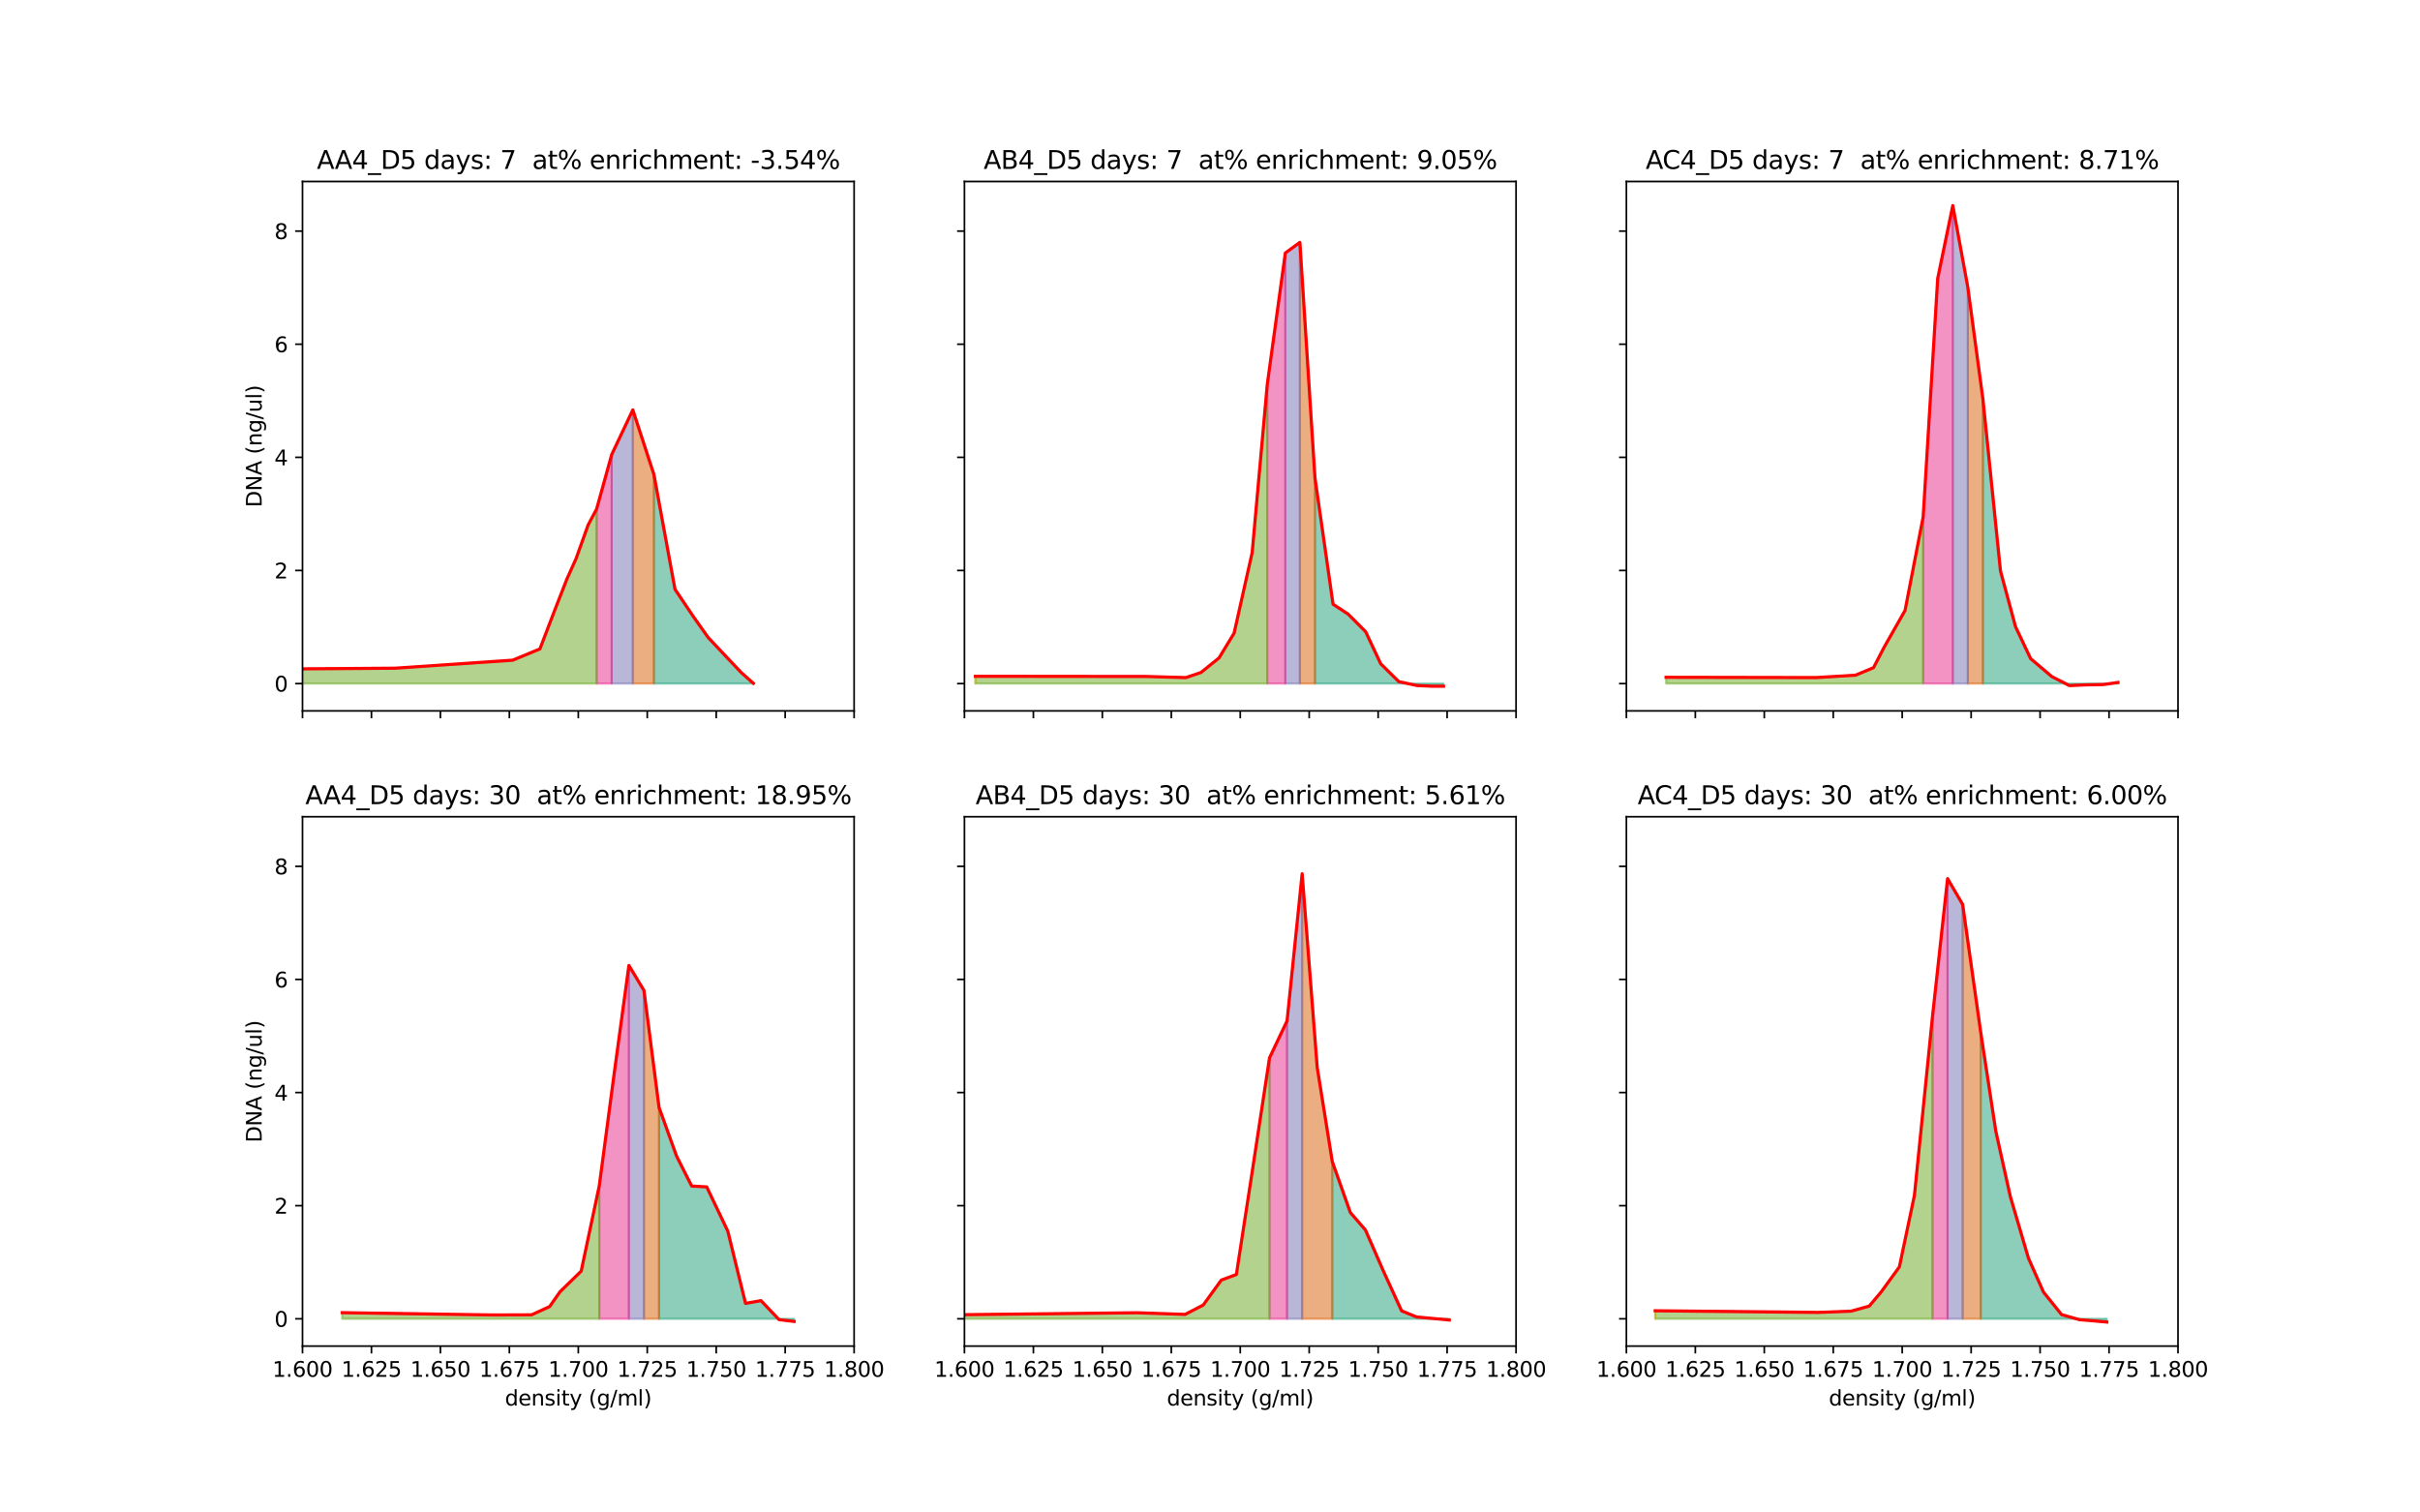<?xml version="1.0" encoding="utf-8" standalone="no"?>
<!DOCTYPE svg PUBLIC "-//W3C//DTD SVG 1.1//EN"
  "http://www.w3.org/Graphics/SVG/1.1/DTD/svg11.dtd">
<svg xmlns:xlink="http://www.w3.org/1999/xlink" width="1152pt" height="720pt" viewBox="0 0 1152 720" xmlns="http://www.w3.org/2000/svg" version="1.1">
 <defs>
  <style type="text/css">*{stroke-linejoin: round; stroke-linecap: butt}</style>
 </defs>
 <g id="figure_1">
  <g id="patch_1">
   <path d="M 0 720 
L 1152 720 
L 1152 0 
L 0 0 
z
" style="fill: #ffffff"/>
  </g>
  <g id="axes_1">
   <g id="patch_2">
    <path d="M 144 338.4 
L 406.588 338.4 
L 406.588 86.4 
L 144 86.4 
z
" style="fill: #ffffff"/>
   </g>
   <g id="PolyCollection_1">
    <defs>
     <path id="m9369eef7bc" d="M 358.632 -394.595 
L 358.632 -394.716 
L 352.893 -399.801 
L 345.72 -407.374 
L 337.111 -416.522 
L 329.938 -426.661 
L 321.329 -439.466 
L 311.286 -494.12 
L 311.286 -394.595 
L 311.286 -394.595 
L 321.329 -394.595 
L 329.938 -394.595 
L 337.111 -394.595 
L 345.72 -394.595 
L 352.893 -394.595 
L 358.632 -394.595 
z
" style="stroke: #1b9e77; stroke-opacity: 0.5"/>
    </defs>
    <g clip-path="url(#p89cc264222)">
     <use xlink:href="#m9369eef7bc" x="0" y="720" style="fill: #1b9e77; fill-opacity: 0.5; stroke: #1b9e77; stroke-opacity: 0.5"/>
    </g>
   </g>
   <g id="PolyCollection_2">
    <defs>
     <path id="m27409a4afe" d="M 311.286 -394.595 
L 311.286 -494.12 
L 301.243 -524.874 
L 301.243 -394.595 
L 301.243 -394.595 
L 311.286 -394.595 
z
" style="stroke: #d95f02; stroke-opacity: 0.5"/>
    </defs>
    <g clip-path="url(#p89cc264222)">
     <use xlink:href="#m27409a4afe" x="0" y="720" style="fill: #d95f02; fill-opacity: 0.5; stroke: #d95f02; stroke-opacity: 0.5"/>
    </g>
   </g>
   <g id="PolyCollection_3">
    <defs>
     <path id="m3c22051e8b" d="M 301.243 -394.595 
L 301.243 -524.874 
L 291.2 -503.621 
L 291.2 -394.595 
L 291.2 -394.595 
L 301.243 -394.595 
z
" style="stroke: #7570b3; stroke-opacity: 0.5"/>
    </defs>
    <g clip-path="url(#p89cc264222)">
     <use xlink:href="#m3c22051e8b" x="0" y="720" style="fill: #7570b3; fill-opacity: 0.5; stroke: #7570b3; stroke-opacity: 0.5"/>
    </g>
   </g>
   <g id="PolyCollection_4">
    <defs>
     <path id="m229c68a950" d="M 291.2 -394.595 
L 291.2 -503.621 
L 284.026 -477.74 
L 284.026 -394.595 
L 284.026 -394.595 
L 291.2 -394.595 
z
" style="stroke: #e7298a; stroke-opacity: 0.5"/>
    </defs>
    <g clip-path="url(#p89cc264222)">
     <use xlink:href="#m229c68a950" x="0" y="720" style="fill: #e7298a; fill-opacity: 0.5; stroke: #e7298a; stroke-opacity: 0.5"/>
    </g>
   </g>
   <g id="PolyCollection_5">
    <defs>
     <path id="m64f4c80f95" d="M 284.026 -394.595 
L 284.026 -477.74 
L 279.973 -470.091 
L 274.234 -454.079 
L 269.93 -444.521 
L 264.191 -429.821 
L 257.017 -411.095 
L 244.105 -405.743 
L 188.15 -401.913 
L 13.364 -400.682 
L 13.364 -394.595 
L 13.364 -394.595 
L 188.15 -394.595 
L 244.105 -394.595 
L 257.017 -394.595 
L 264.191 -394.595 
L 269.93 -394.595 
L 274.234 -394.595 
L 279.973 -394.595 
L 284.026 -394.595 
z
" style="stroke: #66a61e; stroke-opacity: 0.5"/>
    </defs>
    <g clip-path="url(#p89cc264222)">
     <use xlink:href="#m64f4c80f95" x="0" y="720" style="fill: #66a61e; fill-opacity: 0.5; stroke: #66a61e; stroke-opacity: 0.5"/>
    </g>
   </g>
   <g id="PolyCollection_6">
    <defs>
     <path id="m623ff7634e" d="M 13.364 -394.595 
L 13.364 -400.682 
L -234.844 -398.488 
L -234.844 -394.595 
L -234.844 -394.595 
L 13.364 -394.595 
z
" style="stroke: #e6ab02; stroke-opacity: 0.5"/>
    </defs>
    <g clip-path="url(#p89cc264222)">
     <use xlink:href="#m623ff7634e" x="0" y="720" style="fill: #e6ab02; fill-opacity: 0.5; stroke: #e6ab02; stroke-opacity: 0.5"/>
    </g>
   </g>
   <g id="matplotlib.axis_1">
    <g id="xtick_1">
     <g id="line2d_1">
      <defs>
       <path id="m02d6dc4779" d="M 0 0 
L 0 3.5 
" style="stroke: #000000; stroke-width: 0.8"/>
      </defs>
      <g>
       <use xlink:href="#m02d6dc4779" x="144" y="338.4" style="stroke: #000000; stroke-width: 0.8"/>
      </g>
     </g>
    </g>
    <g id="xtick_2">
     <g id="line2d_2">
      <g>
       <use xlink:href="#m02d6dc4779" x="176.824" y="338.4" style="stroke: #000000; stroke-width: 0.8"/>
      </g>
     </g>
    </g>
    <g id="xtick_3">
     <g id="line2d_3">
      <g>
       <use xlink:href="#m02d6dc4779" x="209.647" y="338.4" style="stroke: #000000; stroke-width: 0.8"/>
      </g>
     </g>
    </g>
    <g id="xtick_4">
     <g id="line2d_4">
      <g>
       <use xlink:href="#m02d6dc4779" x="242.471" y="338.4" style="stroke: #000000; stroke-width: 0.8"/>
      </g>
     </g>
    </g>
    <g id="xtick_5">
     <g id="line2d_5">
      <g>
       <use xlink:href="#m02d6dc4779" x="275.294" y="338.4" style="stroke: #000000; stroke-width: 0.8"/>
      </g>
     </g>
    </g>
    <g id="xtick_6">
     <g id="line2d_6">
      <g>
       <use xlink:href="#m02d6dc4779" x="308.118" y="338.4" style="stroke: #000000; stroke-width: 0.8"/>
      </g>
     </g>
    </g>
    <g id="xtick_7">
     <g id="line2d_7">
      <g>
       <use xlink:href="#m02d6dc4779" x="340.941" y="338.4" style="stroke: #000000; stroke-width: 0.8"/>
      </g>
     </g>
    </g>
    <g id="xtick_8">
     <g id="line2d_8">
      <g>
       <use xlink:href="#m02d6dc4779" x="373.765" y="338.4" style="stroke: #000000; stroke-width: 0.8"/>
      </g>
     </g>
    </g>
    <g id="xtick_9">
     <g id="line2d_9">
      <g>
       <use xlink:href="#m02d6dc4779" x="406.588" y="338.4" style="stroke: #000000; stroke-width: 0.8"/>
      </g>
     </g>
    </g>
   </g>
   <g id="matplotlib.axis_2">
    <g id="ytick_1">
     <g id="line2d_10">
      <defs>
       <path id="mcb62a30c83" d="M 0 0 
L -3.5 0 
" style="stroke: #000000; stroke-width: 0.8"/>
      </defs>
      <g>
       <use xlink:href="#mcb62a30c83" x="144" y="325.405" style="stroke: #000000; stroke-width: 0.8"/>
      </g>
     </g>
     <g id="text_1">
      <!-- 0 -->
      <g transform="translate(130.637 329.204)scale(0.1 -0.1)">
       <defs>
        <path id="DejaVuSans-30" d="M 2034 4250 
Q 1547 4250 1301 3770 
Q 1056 3291 1056 2328 
Q 1056 1369 1301 889 
Q 1547 409 2034 409 
Q 2525 409 2770 889 
Q 3016 1369 3016 2328 
Q 3016 3291 2770 3770 
Q 2525 4250 2034 4250 
z
M 2034 4750 
Q 2819 4750 3233 4129 
Q 3647 3509 3647 2328 
Q 3647 1150 3233 529 
Q 2819 -91 2034 -91 
Q 1250 -91 836 529 
Q 422 1150 422 2328 
Q 422 3509 836 4129 
Q 1250 4750 2034 4750 
z
" transform="scale(0.016)"/>
       </defs>
       <use xlink:href="#DejaVuSans-30"/>
      </g>
     </g>
    </g>
    <g id="ytick_2">
     <g id="line2d_11">
      <g>
       <use xlink:href="#mcb62a30c83" x="144" y="271.555" style="stroke: #000000; stroke-width: 0.8"/>
      </g>
     </g>
     <g id="text_2">
      <!-- 2 -->
      <g transform="translate(130.637 275.354)scale(0.1 -0.1)">
       <defs>
        <path id="DejaVuSans-32" d="M 1228 531 
L 3431 531 
L 3431 0 
L 469 0 
L 469 531 
Q 828 903 1448 1529 
Q 2069 2156 2228 2338 
Q 2531 2678 2651 2914 
Q 2772 3150 2772 3378 
Q 2772 3750 2511 3984 
Q 2250 4219 1831 4219 
Q 1534 4219 1204 4116 
Q 875 4013 500 3803 
L 500 4441 
Q 881 4594 1212 4672 
Q 1544 4750 1819 4750 
Q 2544 4750 2975 4387 
Q 3406 4025 3406 3419 
Q 3406 3131 3298 2873 
Q 3191 2616 2906 2266 
Q 2828 2175 2409 1742 
Q 1991 1309 1228 531 
z
" transform="scale(0.016)"/>
       </defs>
       <use xlink:href="#DejaVuSans-32"/>
      </g>
     </g>
    </g>
    <g id="ytick_3">
     <g id="line2d_12">
      <g>
       <use xlink:href="#mcb62a30c83" x="144" y="217.704" style="stroke: #000000; stroke-width: 0.8"/>
      </g>
     </g>
     <g id="text_3">
      <!-- 4 -->
      <g transform="translate(130.637 221.503)scale(0.1 -0.1)">
       <defs>
        <path id="DejaVuSans-34" d="M 2419 4116 
L 825 1625 
L 2419 1625 
L 2419 4116 
z
M 2253 4666 
L 3047 4666 
L 3047 1625 
L 3713 1625 
L 3713 1100 
L 3047 1100 
L 3047 0 
L 2419 0 
L 2419 1100 
L 313 1100 
L 313 1709 
L 2253 4666 
z
" transform="scale(0.016)"/>
       </defs>
       <use xlink:href="#DejaVuSans-34"/>
      </g>
     </g>
    </g>
    <g id="ytick_4">
     <g id="line2d_13">
      <g>
       <use xlink:href="#mcb62a30c83" x="144" y="163.853" style="stroke: #000000; stroke-width: 0.8"/>
      </g>
     </g>
     <g id="text_4">
      <!-- 6 -->
      <g transform="translate(130.637 167.653)scale(0.1 -0.1)">
       <defs>
        <path id="DejaVuSans-36" d="M 2113 2584 
Q 1688 2584 1439 2293 
Q 1191 2003 1191 1497 
Q 1191 994 1439 701 
Q 1688 409 2113 409 
Q 2538 409 2786 701 
Q 3034 994 3034 1497 
Q 3034 2003 2786 2293 
Q 2538 2584 2113 2584 
z
M 3366 4563 
L 3366 3988 
Q 3128 4100 2886 4159 
Q 2644 4219 2406 4219 
Q 1781 4219 1451 3797 
Q 1122 3375 1075 2522 
Q 1259 2794 1537 2939 
Q 1816 3084 2150 3084 
Q 2853 3084 3261 2657 
Q 3669 2231 3669 1497 
Q 3669 778 3244 343 
Q 2819 -91 2113 -91 
Q 1303 -91 875 529 
Q 447 1150 447 2328 
Q 447 3434 972 4092 
Q 1497 4750 2381 4750 
Q 2619 4750 2861 4703 
Q 3103 4656 3366 4563 
z
" transform="scale(0.016)"/>
       </defs>
       <use xlink:href="#DejaVuSans-36"/>
      </g>
     </g>
    </g>
    <g id="ytick_5">
     <g id="line2d_14">
      <g>
       <use xlink:href="#mcb62a30c83" x="144" y="110.003" style="stroke: #000000; stroke-width: 0.8"/>
      </g>
     </g>
     <g id="text_5">
      <!-- 8 -->
      <g transform="translate(130.637 113.802)scale(0.1 -0.1)">
       <defs>
        <path id="DejaVuSans-38" d="M 2034 2216 
Q 1584 2216 1326 1975 
Q 1069 1734 1069 1313 
Q 1069 891 1326 650 
Q 1584 409 2034 409 
Q 2484 409 2743 651 
Q 3003 894 3003 1313 
Q 3003 1734 2745 1975 
Q 2488 2216 2034 2216 
z
M 1403 2484 
Q 997 2584 770 2862 
Q 544 3141 544 3541 
Q 544 4100 942 4425 
Q 1341 4750 2034 4750 
Q 2731 4750 3128 4425 
Q 3525 4100 3525 3541 
Q 3525 3141 3298 2862 
Q 3072 2584 2669 2484 
Q 3125 2378 3379 2068 
Q 3634 1759 3634 1313 
Q 3634 634 3220 271 
Q 2806 -91 2034 -91 
Q 1263 -91 848 271 
Q 434 634 434 1313 
Q 434 1759 690 2068 
Q 947 2378 1403 2484 
z
M 1172 3481 
Q 1172 3119 1398 2916 
Q 1625 2713 2034 2713 
Q 2441 2713 2670 2916 
Q 2900 3119 2900 3481 
Q 2900 3844 2670 4047 
Q 2441 4250 2034 4250 
Q 1625 4250 1398 4047 
Q 1172 3844 1172 3481 
z
" transform="scale(0.016)"/>
       </defs>
       <use xlink:href="#DejaVuSans-38"/>
      </g>
     </g>
    </g>
    <g id="text_6">
     <!-- DNA (ng/ul) -->
     <g transform="translate(124.558 241.487)rotate(-90)scale(0.1 -0.1)">
      <defs>
       <path id="DejaVuSans-44" d="M 1259 4147 
L 1259 519 
L 2022 519 
Q 2988 519 3436 956 
Q 3884 1394 3884 2338 
Q 3884 3275 3436 3711 
Q 2988 4147 2022 4147 
L 1259 4147 
z
M 628 4666 
L 1925 4666 
Q 3281 4666 3915 4102 
Q 4550 3538 4550 2338 
Q 4550 1131 3912 565 
Q 3275 0 1925 0 
L 628 0 
L 628 4666 
z
" transform="scale(0.016)"/>
       <path id="DejaVuSans-4e" d="M 628 4666 
L 1478 4666 
L 3547 763 
L 3547 4666 
L 4159 4666 
L 4159 0 
L 3309 0 
L 1241 3903 
L 1241 0 
L 628 0 
L 628 4666 
z
" transform="scale(0.016)"/>
       <path id="DejaVuSans-41" d="M 2188 4044 
L 1331 1722 
L 3047 1722 
L 2188 4044 
z
M 1831 4666 
L 2547 4666 
L 4325 0 
L 3669 0 
L 3244 1197 
L 1141 1197 
L 716 0 
L 50 0 
L 1831 4666 
z
" transform="scale(0.016)"/>
       <path id="DejaVuSans-20" transform="scale(0.016)"/>
       <path id="DejaVuSans-28" d="M 1984 4856 
Q 1566 4138 1362 3434 
Q 1159 2731 1159 2009 
Q 1159 1288 1364 580 
Q 1569 -128 1984 -844 
L 1484 -844 
Q 1016 -109 783 600 
Q 550 1309 550 2009 
Q 550 2706 781 3412 
Q 1013 4119 1484 4856 
L 1984 4856 
z
" transform="scale(0.016)"/>
       <path id="DejaVuSans-6e" d="M 3513 2113 
L 3513 0 
L 2938 0 
L 2938 2094 
Q 2938 2591 2744 2837 
Q 2550 3084 2163 3084 
Q 1697 3084 1428 2787 
Q 1159 2491 1159 1978 
L 1159 0 
L 581 0 
L 581 3500 
L 1159 3500 
L 1159 2956 
Q 1366 3272 1645 3428 
Q 1925 3584 2291 3584 
Q 2894 3584 3203 3211 
Q 3513 2838 3513 2113 
z
" transform="scale(0.016)"/>
       <path id="DejaVuSans-67" d="M 2906 1791 
Q 2906 2416 2648 2759 
Q 2391 3103 1925 3103 
Q 1463 3103 1205 2759 
Q 947 2416 947 1791 
Q 947 1169 1205 825 
Q 1463 481 1925 481 
Q 2391 481 2648 825 
Q 2906 1169 2906 1791 
z
M 3481 434 
Q 3481 -459 3084 -895 
Q 2688 -1331 1869 -1331 
Q 1566 -1331 1297 -1286 
Q 1028 -1241 775 -1147 
L 775 -588 
Q 1028 -725 1275 -790 
Q 1522 -856 1778 -856 
Q 2344 -856 2625 -561 
Q 2906 -266 2906 331 
L 2906 616 
Q 2728 306 2450 153 
Q 2172 0 1784 0 
Q 1141 0 747 490 
Q 353 981 353 1791 
Q 353 2603 747 3093 
Q 1141 3584 1784 3584 
Q 2172 3584 2450 3431 
Q 2728 3278 2906 2969 
L 2906 3500 
L 3481 3500 
L 3481 434 
z
" transform="scale(0.016)"/>
       <path id="DejaVuSans-2f" d="M 1625 4666 
L 2156 4666 
L 531 -594 
L 0 -594 
L 1625 4666 
z
" transform="scale(0.016)"/>
       <path id="DejaVuSans-75" d="M 544 1381 
L 544 3500 
L 1119 3500 
L 1119 1403 
Q 1119 906 1312 657 
Q 1506 409 1894 409 
Q 2359 409 2629 706 
Q 2900 1003 2900 1516 
L 2900 3500 
L 3475 3500 
L 3475 0 
L 2900 0 
L 2900 538 
Q 2691 219 2414 64 
Q 2138 -91 1772 -91 
Q 1169 -91 856 284 
Q 544 659 544 1381 
z
M 1991 3584 
L 1991 3584 
z
" transform="scale(0.016)"/>
       <path id="DejaVuSans-6c" d="M 603 4863 
L 1178 4863 
L 1178 0 
L 603 0 
L 603 4863 
z
" transform="scale(0.016)"/>
       <path id="DejaVuSans-29" d="M 513 4856 
L 1013 4856 
Q 1481 4119 1714 3412 
Q 1947 2706 1947 2009 
Q 1947 1309 1714 600 
Q 1481 -109 1013 -844 
L 513 -844 
Q 928 -128 1133 580 
Q 1338 1288 1338 2009 
Q 1338 2731 1133 3434 
Q 928 4138 513 4856 
z
" transform="scale(0.016)"/>
      </defs>
      <use xlink:href="#DejaVuSans-44"/>
      <use xlink:href="#DejaVuSans-4e" x="77.002"/>
      <use xlink:href="#DejaVuSans-41" x="151.807"/>
      <use xlink:href="#DejaVuSans-20" x="220.215"/>
      <use xlink:href="#DejaVuSans-28" x="252.002"/>
      <use xlink:href="#DejaVuSans-6e" x="291.016"/>
      <use xlink:href="#DejaVuSans-67" x="354.395"/>
      <use xlink:href="#DejaVuSans-2f" x="417.871"/>
      <use xlink:href="#DejaVuSans-75" x="451.562"/>
      <use xlink:href="#DejaVuSans-6c" x="514.941"/>
      <use xlink:href="#DejaVuSans-29" x="542.725"/>
     </g>
    </g>
   </g>
   <g id="line2d_15">
    <path d="M 358.632 325.284 
L 352.893 320.199 
L 345.72 312.626 
L 337.111 303.478 
L 329.938 293.339 
L 321.329 280.534 
L 311.286 225.88 
L 301.243 195.126 
L 291.2 216.379 
L 284.026 242.26 
L 279.973 249.909 
L 274.234 265.921 
L 269.93 275.479 
L 264.191 290.179 
L 257.017 308.905 
L 244.105 314.257 
L 188.15 318.087 
L 13.364 319.318 
L -1 319.445 
" clip-path="url(#p89cc264222)" style="fill: none; stroke: #ff0000; stroke-width: 1.5; stroke-linecap: square"/>
   </g>
   <g id="patch_3">
    <path d="M 144 338.4 
L 144 86.4 
" style="fill: none; stroke: #000000; stroke-width: 0.8; stroke-linejoin: miter; stroke-linecap: square"/>
   </g>
   <g id="patch_4">
    <path d="M 406.588 338.4 
L 406.588 86.4 
" style="fill: none; stroke: #000000; stroke-width: 0.8; stroke-linejoin: miter; stroke-linecap: square"/>
   </g>
   <g id="patch_5">
    <path d="M 144 338.4 
L 406.588 338.4 
" style="fill: none; stroke: #000000; stroke-width: 0.8; stroke-linejoin: miter; stroke-linecap: square"/>
   </g>
   <g id="patch_6">
    <path d="M 144 86.4 
L 406.588 86.4 
" style="fill: none; stroke: #000000; stroke-width: 0.8; stroke-linejoin: miter; stroke-linecap: square"/>
   </g>
   <g id="text_7">
    <!-- AA4_D5 days: 7  at% enrichment: -3.54% -->
    <g transform="translate(150.826 80.4)scale(0.12 -0.12)">
     <defs>
      <path id="DejaVuSans-5f" d="M 3263 -1063 
L 3263 -1509 
L -63 -1509 
L -63 -1063 
L 3263 -1063 
z
" transform="scale(0.016)"/>
      <path id="DejaVuSans-35" d="M 691 4666 
L 3169 4666 
L 3169 4134 
L 1269 4134 
L 1269 2991 
Q 1406 3038 1543 3061 
Q 1681 3084 1819 3084 
Q 2600 3084 3056 2656 
Q 3513 2228 3513 1497 
Q 3513 744 3044 326 
Q 2575 -91 1722 -91 
Q 1428 -91 1123 -41 
Q 819 9 494 109 
L 494 744 
Q 775 591 1075 516 
Q 1375 441 1709 441 
Q 2250 441 2565 725 
Q 2881 1009 2881 1497 
Q 2881 1984 2565 2268 
Q 2250 2553 1709 2553 
Q 1456 2553 1204 2497 
Q 953 2441 691 2322 
L 691 4666 
z
" transform="scale(0.016)"/>
      <path id="DejaVuSans-64" d="M 2906 2969 
L 2906 4863 
L 3481 4863 
L 3481 0 
L 2906 0 
L 2906 525 
Q 2725 213 2448 61 
Q 2172 -91 1784 -91 
Q 1150 -91 751 415 
Q 353 922 353 1747 
Q 353 2572 751 3078 
Q 1150 3584 1784 3584 
Q 2172 3584 2448 3432 
Q 2725 3281 2906 2969 
z
M 947 1747 
Q 947 1113 1208 752 
Q 1469 391 1925 391 
Q 2381 391 2643 752 
Q 2906 1113 2906 1747 
Q 2906 2381 2643 2742 
Q 2381 3103 1925 3103 
Q 1469 3103 1208 2742 
Q 947 2381 947 1747 
z
" transform="scale(0.016)"/>
      <path id="DejaVuSans-61" d="M 2194 1759 
Q 1497 1759 1228 1600 
Q 959 1441 959 1056 
Q 959 750 1161 570 
Q 1363 391 1709 391 
Q 2188 391 2477 730 
Q 2766 1069 2766 1631 
L 2766 1759 
L 2194 1759 
z
M 3341 1997 
L 3341 0 
L 2766 0 
L 2766 531 
Q 2569 213 2275 61 
Q 1981 -91 1556 -91 
Q 1019 -91 701 211 
Q 384 513 384 1019 
Q 384 1609 779 1909 
Q 1175 2209 1959 2209 
L 2766 2209 
L 2766 2266 
Q 2766 2663 2505 2880 
Q 2244 3097 1772 3097 
Q 1472 3097 1187 3025 
Q 903 2953 641 2809 
L 641 3341 
Q 956 3463 1253 3523 
Q 1550 3584 1831 3584 
Q 2591 3584 2966 3190 
Q 3341 2797 3341 1997 
z
" transform="scale(0.016)"/>
      <path id="DejaVuSans-79" d="M 2059 -325 
Q 1816 -950 1584 -1140 
Q 1353 -1331 966 -1331 
L 506 -1331 
L 506 -850 
L 844 -850 
Q 1081 -850 1212 -737 
Q 1344 -625 1503 -206 
L 1606 56 
L 191 3500 
L 800 3500 
L 1894 763 
L 2988 3500 
L 3597 3500 
L 2059 -325 
z
" transform="scale(0.016)"/>
      <path id="DejaVuSans-73" d="M 2834 3397 
L 2834 2853 
Q 2591 2978 2328 3040 
Q 2066 3103 1784 3103 
Q 1356 3103 1142 2972 
Q 928 2841 928 2578 
Q 928 2378 1081 2264 
Q 1234 2150 1697 2047 
L 1894 2003 
Q 2506 1872 2764 1633 
Q 3022 1394 3022 966 
Q 3022 478 2636 193 
Q 2250 -91 1575 -91 
Q 1294 -91 989 -36 
Q 684 19 347 128 
L 347 722 
Q 666 556 975 473 
Q 1284 391 1588 391 
Q 1994 391 2212 530 
Q 2431 669 2431 922 
Q 2431 1156 2273 1281 
Q 2116 1406 1581 1522 
L 1381 1569 
Q 847 1681 609 1914 
Q 372 2147 372 2553 
Q 372 3047 722 3315 
Q 1072 3584 1716 3584 
Q 2034 3584 2315 3537 
Q 2597 3491 2834 3397 
z
" transform="scale(0.016)"/>
      <path id="DejaVuSans-3a" d="M 750 794 
L 1409 794 
L 1409 0 
L 750 0 
L 750 794 
z
M 750 3309 
L 1409 3309 
L 1409 2516 
L 750 2516 
L 750 3309 
z
" transform="scale(0.016)"/>
      <path id="DejaVuSans-37" d="M 525 4666 
L 3525 4666 
L 3525 4397 
L 1831 0 
L 1172 0 
L 2766 4134 
L 525 4134 
L 525 4666 
z
" transform="scale(0.016)"/>
      <path id="DejaVuSans-74" d="M 1172 4494 
L 1172 3500 
L 2356 3500 
L 2356 3053 
L 1172 3053 
L 1172 1153 
Q 1172 725 1289 603 
Q 1406 481 1766 481 
L 2356 481 
L 2356 0 
L 1766 0 
Q 1100 0 847 248 
Q 594 497 594 1153 
L 594 3053 
L 172 3053 
L 172 3500 
L 594 3500 
L 594 4494 
L 1172 4494 
z
" transform="scale(0.016)"/>
      <path id="DejaVuSans-25" d="M 4653 2053 
Q 4381 2053 4226 1822 
Q 4072 1591 4072 1178 
Q 4072 772 4226 539 
Q 4381 306 4653 306 
Q 4919 306 5073 539 
Q 5228 772 5228 1178 
Q 5228 1588 5073 1820 
Q 4919 2053 4653 2053 
z
M 4653 2450 
Q 5147 2450 5437 2106 
Q 5728 1763 5728 1178 
Q 5728 594 5436 251 
Q 5144 -91 4653 -91 
Q 4153 -91 3862 251 
Q 3572 594 3572 1178 
Q 3572 1766 3864 2108 
Q 4156 2450 4653 2450 
z
M 1428 4353 
Q 1159 4353 1004 4120 
Q 850 3888 850 3481 
Q 850 3069 1003 2837 
Q 1156 2606 1428 2606 
Q 1700 2606 1854 2837 
Q 2009 3069 2009 3481 
Q 2009 3884 1853 4118 
Q 1697 4353 1428 4353 
z
M 4250 4750 
L 4750 4750 
L 1831 -91 
L 1331 -91 
L 4250 4750 
z
M 1428 4750 
Q 1922 4750 2215 4408 
Q 2509 4066 2509 3481 
Q 2509 2891 2217 2550 
Q 1925 2209 1428 2209 
Q 931 2209 642 2551 
Q 353 2894 353 3481 
Q 353 4063 643 4406 
Q 934 4750 1428 4750 
z
" transform="scale(0.016)"/>
      <path id="DejaVuSans-65" d="M 3597 1894 
L 3597 1613 
L 953 1613 
Q 991 1019 1311 708 
Q 1631 397 2203 397 
Q 2534 397 2845 478 
Q 3156 559 3463 722 
L 3463 178 
Q 3153 47 2828 -22 
Q 2503 -91 2169 -91 
Q 1331 -91 842 396 
Q 353 884 353 1716 
Q 353 2575 817 3079 
Q 1281 3584 2069 3584 
Q 2775 3584 3186 3129 
Q 3597 2675 3597 1894 
z
M 3022 2063 
Q 3016 2534 2758 2815 
Q 2500 3097 2075 3097 
Q 1594 3097 1305 2825 
Q 1016 2553 972 2059 
L 3022 2063 
z
" transform="scale(0.016)"/>
      <path id="DejaVuSans-72" d="M 2631 2963 
Q 2534 3019 2420 3045 
Q 2306 3072 2169 3072 
Q 1681 3072 1420 2755 
Q 1159 2438 1159 1844 
L 1159 0 
L 581 0 
L 581 3500 
L 1159 3500 
L 1159 2956 
Q 1341 3275 1631 3429 
Q 1922 3584 2338 3584 
Q 2397 3584 2469 3576 
Q 2541 3569 2628 3553 
L 2631 2963 
z
" transform="scale(0.016)"/>
      <path id="DejaVuSans-69" d="M 603 3500 
L 1178 3500 
L 1178 0 
L 603 0 
L 603 3500 
z
M 603 4863 
L 1178 4863 
L 1178 4134 
L 603 4134 
L 603 4863 
z
" transform="scale(0.016)"/>
      <path id="DejaVuSans-63" d="M 3122 3366 
L 3122 2828 
Q 2878 2963 2633 3030 
Q 2388 3097 2138 3097 
Q 1578 3097 1268 2742 
Q 959 2388 959 1747 
Q 959 1106 1268 751 
Q 1578 397 2138 397 
Q 2388 397 2633 464 
Q 2878 531 3122 666 
L 3122 134 
Q 2881 22 2623 -34 
Q 2366 -91 2075 -91 
Q 1284 -91 818 406 
Q 353 903 353 1747 
Q 353 2603 823 3093 
Q 1294 3584 2113 3584 
Q 2378 3584 2631 3529 
Q 2884 3475 3122 3366 
z
" transform="scale(0.016)"/>
      <path id="DejaVuSans-68" d="M 3513 2113 
L 3513 0 
L 2938 0 
L 2938 2094 
Q 2938 2591 2744 2837 
Q 2550 3084 2163 3084 
Q 1697 3084 1428 2787 
Q 1159 2491 1159 1978 
L 1159 0 
L 581 0 
L 581 4863 
L 1159 4863 
L 1159 2956 
Q 1366 3272 1645 3428 
Q 1925 3584 2291 3584 
Q 2894 3584 3203 3211 
Q 3513 2838 3513 2113 
z
" transform="scale(0.016)"/>
      <path id="DejaVuSans-6d" d="M 3328 2828 
Q 3544 3216 3844 3400 
Q 4144 3584 4550 3584 
Q 5097 3584 5394 3201 
Q 5691 2819 5691 2113 
L 5691 0 
L 5113 0 
L 5113 2094 
Q 5113 2597 4934 2840 
Q 4756 3084 4391 3084 
Q 3944 3084 3684 2787 
Q 3425 2491 3425 1978 
L 3425 0 
L 2847 0 
L 2847 2094 
Q 2847 2600 2669 2842 
Q 2491 3084 2119 3084 
Q 1678 3084 1418 2786 
Q 1159 2488 1159 1978 
L 1159 0 
L 581 0 
L 581 3500 
L 1159 3500 
L 1159 2956 
Q 1356 3278 1631 3431 
Q 1906 3584 2284 3584 
Q 2666 3584 2933 3390 
Q 3200 3197 3328 2828 
z
" transform="scale(0.016)"/>
      <path id="DejaVuSans-2d" d="M 313 2009 
L 1997 2009 
L 1997 1497 
L 313 1497 
L 313 2009 
z
" transform="scale(0.016)"/>
      <path id="DejaVuSans-33" d="M 2597 2516 
Q 3050 2419 3304 2112 
Q 3559 1806 3559 1356 
Q 3559 666 3084 287 
Q 2609 -91 1734 -91 
Q 1441 -91 1130 -33 
Q 819 25 488 141 
L 488 750 
Q 750 597 1062 519 
Q 1375 441 1716 441 
Q 2309 441 2620 675 
Q 2931 909 2931 1356 
Q 2931 1769 2642 2001 
Q 2353 2234 1838 2234 
L 1294 2234 
L 1294 2753 
L 1863 2753 
Q 2328 2753 2575 2939 
Q 2822 3125 2822 3475 
Q 2822 3834 2567 4026 
Q 2313 4219 1838 4219 
Q 1578 4219 1281 4162 
Q 984 4106 628 3988 
L 628 4550 
Q 988 4650 1302 4700 
Q 1616 4750 1894 4750 
Q 2613 4750 3031 4423 
Q 3450 4097 3450 3541 
Q 3450 3153 3228 2886 
Q 3006 2619 2597 2516 
z
" transform="scale(0.016)"/>
      <path id="DejaVuSans-2e" d="M 684 794 
L 1344 794 
L 1344 0 
L 684 0 
L 684 794 
z
" transform="scale(0.016)"/>
     </defs>
     <use xlink:href="#DejaVuSans-41"/>
     <use xlink:href="#DejaVuSans-41" x="71.158"/>
     <use xlink:href="#DejaVuSans-34" x="139.566"/>
     <use xlink:href="#DejaVuSans-5f" x="203.189"/>
     <use xlink:href="#DejaVuSans-44" x="253.189"/>
     <use xlink:href="#DejaVuSans-35" x="330.191"/>
     <use xlink:href="#DejaVuSans-20" x="393.814"/>
     <use xlink:href="#DejaVuSans-64" x="425.602"/>
     <use xlink:href="#DejaVuSans-61" x="489.078"/>
     <use xlink:href="#DejaVuSans-79" x="550.357"/>
     <use xlink:href="#DejaVuSans-73" x="609.537"/>
     <use xlink:href="#DejaVuSans-3a" x="661.637"/>
     <use xlink:href="#DejaVuSans-20" x="695.328"/>
     <use xlink:href="#DejaVuSans-37" x="727.115"/>
     <use xlink:href="#DejaVuSans-20" x="790.738"/>
     <use xlink:href="#DejaVuSans-20" x="822.525"/>
     <use xlink:href="#DejaVuSans-61" x="854.312"/>
     <use xlink:href="#DejaVuSans-74" x="915.592"/>
     <use xlink:href="#DejaVuSans-25" x="954.801"/>
     <use xlink:href="#DejaVuSans-20" x="1049.82"/>
     <use xlink:href="#DejaVuSans-65" x="1081.607"/>
     <use xlink:href="#DejaVuSans-6e" x="1143.131"/>
     <use xlink:href="#DejaVuSans-72" x="1206.51"/>
     <use xlink:href="#DejaVuSans-69" x="1247.623"/>
     <use xlink:href="#DejaVuSans-63" x="1275.406"/>
     <use xlink:href="#DejaVuSans-68" x="1330.387"/>
     <use xlink:href="#DejaVuSans-6d" x="1393.766"/>
     <use xlink:href="#DejaVuSans-65" x="1491.178"/>
     <use xlink:href="#DejaVuSans-6e" x="1552.701"/>
     <use xlink:href="#DejaVuSans-74" x="1616.08"/>
     <use xlink:href="#DejaVuSans-3a" x="1655.289"/>
     <use xlink:href="#DejaVuSans-20" x="1688.98"/>
     <use xlink:href="#DejaVuSans-2d" x="1720.768"/>
     <use xlink:href="#DejaVuSans-33" x="1756.852"/>
     <use xlink:href="#DejaVuSans-2e" x="1820.475"/>
     <use xlink:href="#DejaVuSans-35" x="1852.262"/>
     <use xlink:href="#DejaVuSans-34" x="1915.885"/>
     <use xlink:href="#DejaVuSans-25" x="1979.508"/>
    </g>
   </g>
  </g>
  <g id="axes_2">
   <g id="patch_7">
    <path d="M 459.106 338.4 
L 721.694 338.4 
L 721.694 86.4 
L 459.106 86.4 
z
" style="fill: #ffffff"/>
   </g>
   <g id="PolyCollection_7">
    <defs>
     <path id="me233068b05" d="M 687.153 -394.595 
L 687.153 -393.331 
L 681.665 -393.334 
L 674.491 -393.673 
L 665.883 -395.516 
L 657.275 -403.994 
L 650.101 -419.288 
L 641.744 -427.658 
L 634.57 -432.37 
L 625.962 -492.581 
L 625.962 -394.595 
L 625.962 -394.595 
L 634.57 -394.595 
L 641.744 -394.595 
L 650.101 -394.595 
L 657.275 -394.595 
L 665.883 -394.595 
L 674.491 -394.595 
L 681.665 -394.595 
L 687.153 -394.595 
z
" style="stroke: #1b9e77; stroke-opacity: 0.5"/>
    </defs>
    <g clip-path="url(#p44eebd77c4)">
     <use xlink:href="#me233068b05" x="0" y="720" style="fill: #1b9e77; fill-opacity: 0.5; stroke: #1b9e77; stroke-opacity: 0.5"/>
    </g>
   </g>
   <g id="PolyCollection_8">
    <defs>
     <path id="ma745286e90" d="M 625.962 -394.595 
L 625.962 -492.581 
L 618.788 -604.623 
L 618.788 -394.595 
L 618.788 -394.595 
L 625.962 -394.595 
z
" style="stroke: #d95f02; stroke-opacity: 0.5"/>
    </defs>
    <g clip-path="url(#p44eebd77c4)">
     <use xlink:href="#ma745286e90" x="0" y="720" style="fill: #d95f02; fill-opacity: 0.5; stroke: #d95f02; stroke-opacity: 0.5"/>
    </g>
   </g>
   <g id="PolyCollection_9">
    <defs>
     <path id="m1532a5516b" d="M 618.788 -394.595 
L 618.788 -604.623 
L 611.865 -599.56 
L 611.865 -394.595 
L 611.865 -394.595 
L 618.788 -394.595 
z
" style="stroke: #7570b3; stroke-opacity: 0.5"/>
    </defs>
    <g clip-path="url(#p44eebd77c4)">
     <use xlink:href="#m1532a5516b" x="0" y="720" style="fill: #7570b3; fill-opacity: 0.5; stroke: #7570b3; stroke-opacity: 0.5"/>
    </g>
   </g>
   <g id="PolyCollection_10">
    <defs>
     <path id="mbc065cfd78" d="M 611.865 -394.595 
L 611.865 -599.56 
L 603.257 -536.937 
L 603.257 -394.595 
L 603.257 -394.595 
L 611.865 -394.595 
z
" style="stroke: #e7298a; stroke-opacity: 0.5"/>
    </defs>
    <g clip-path="url(#p44eebd77c4)">
     <use xlink:href="#mbc065cfd78" x="0" y="720" style="fill: #e7298a; fill-opacity: 0.5; stroke: #e7298a; stroke-opacity: 0.5"/>
    </g>
   </g>
   <g id="PolyCollection_11">
    <defs>
     <path id="md5ca49417a" d="M 603.257 -394.595 
L 603.257 -536.937 
L 596.083 -456.959 
L 587.475 -418.601 
L 580.301 -406.804 
L 571.693 -399.865 
L 564.519 -397.433 
L 545.868 -397.966 
L 464.339 -398.052 
L 464.339 -394.595 
L 464.339 -394.595 
L 545.868 -394.595 
L 564.519 -394.595 
L 571.693 -394.595 
L 580.301 -394.595 
L 587.475 -394.595 
L 596.083 -394.595 
L 603.257 -394.595 
z
" style="stroke: #66a61e; stroke-opacity: 0.5"/>
    </defs>
    <g clip-path="url(#p44eebd77c4)">
     <use xlink:href="#md5ca49417a" x="0" y="720" style="fill: #66a61e; fill-opacity: 0.5; stroke: #66a61e; stroke-opacity: 0.5"/>
    </g>
   </g>
   <g id="PolyCollection_12">
    <defs>
     <path id="mb0bf3485e4" d="M 464.339 -394.595 
L 464.339 -398.052 
L 464.339 -394.595 
L 464.339 -394.595 
z
" style="stroke: #e6ab02; stroke-opacity: 0.5"/>
    </defs>
    <g clip-path="url(#p44eebd77c4)">
     <use xlink:href="#mb0bf3485e4" x="0" y="720" style="fill: #e6ab02; fill-opacity: 0.5; stroke: #e6ab02; stroke-opacity: 0.5"/>
    </g>
   </g>
   <g id="matplotlib.axis_3">
    <g id="xtick_10">
     <g id="line2d_16">
      <g>
       <use xlink:href="#m02d6dc4779" x="459.106" y="338.4" style="stroke: #000000; stroke-width: 0.8"/>
      </g>
     </g>
    </g>
    <g id="xtick_11">
     <g id="line2d_17">
      <g>
       <use xlink:href="#m02d6dc4779" x="491.929" y="338.4" style="stroke: #000000; stroke-width: 0.8"/>
      </g>
     </g>
    </g>
    <g id="xtick_12">
     <g id="line2d_18">
      <g>
       <use xlink:href="#m02d6dc4779" x="524.753" y="338.4" style="stroke: #000000; stroke-width: 0.8"/>
      </g>
     </g>
    </g>
    <g id="xtick_13">
     <g id="line2d_19">
      <g>
       <use xlink:href="#m02d6dc4779" x="557.576" y="338.4" style="stroke: #000000; stroke-width: 0.8"/>
      </g>
     </g>
    </g>
    <g id="xtick_14">
     <g id="line2d_20">
      <g>
       <use xlink:href="#m02d6dc4779" x="590.4" y="338.4" style="stroke: #000000; stroke-width: 0.8"/>
      </g>
     </g>
    </g>
    <g id="xtick_15">
     <g id="line2d_21">
      <g>
       <use xlink:href="#m02d6dc4779" x="623.224" y="338.4" style="stroke: #000000; stroke-width: 0.8"/>
      </g>
     </g>
    </g>
    <g id="xtick_16">
     <g id="line2d_22">
      <g>
       <use xlink:href="#m02d6dc4779" x="656.047" y="338.4" style="stroke: #000000; stroke-width: 0.8"/>
      </g>
     </g>
    </g>
    <g id="xtick_17">
     <g id="line2d_23">
      <g>
       <use xlink:href="#m02d6dc4779" x="688.871" y="338.4" style="stroke: #000000; stroke-width: 0.8"/>
      </g>
     </g>
    </g>
    <g id="xtick_18">
     <g id="line2d_24">
      <g>
       <use xlink:href="#m02d6dc4779" x="721.694" y="338.4" style="stroke: #000000; stroke-width: 0.8"/>
      </g>
     </g>
    </g>
   </g>
   <g id="matplotlib.axis_4">
    <g id="ytick_6">
     <g id="line2d_25">
      <g>
       <use xlink:href="#mcb62a30c83" x="459.106" y="325.405" style="stroke: #000000; stroke-width: 0.8"/>
      </g>
     </g>
    </g>
    <g id="ytick_7">
     <g id="line2d_26">
      <g>
       <use xlink:href="#mcb62a30c83" x="459.106" y="271.555" style="stroke: #000000; stroke-width: 0.8"/>
      </g>
     </g>
    </g>
    <g id="ytick_8">
     <g id="line2d_27">
      <g>
       <use xlink:href="#mcb62a30c83" x="459.106" y="217.704" style="stroke: #000000; stroke-width: 0.8"/>
      </g>
     </g>
    </g>
    <g id="ytick_9">
     <g id="line2d_28">
      <g>
       <use xlink:href="#mcb62a30c83" x="459.106" y="163.853" style="stroke: #000000; stroke-width: 0.8"/>
      </g>
     </g>
    </g>
    <g id="ytick_10">
     <g id="line2d_29">
      <g>
       <use xlink:href="#mcb62a30c83" x="459.106" y="110.003" style="stroke: #000000; stroke-width: 0.8"/>
      </g>
     </g>
    </g>
   </g>
   <g id="line2d_30">
    <path d="M 687.153 326.669 
L 681.665 326.666 
L 674.491 326.327 
L 665.883 324.484 
L 657.275 316.006 
L 650.101 300.712 
L 641.744 292.342 
L 634.57 287.63 
L 625.962 227.419 
L 618.788 115.377 
L 611.865 120.44 
L 603.257 183.063 
L 596.083 263.041 
L 587.475 301.399 
L 580.301 313.196 
L 571.693 320.135 
L 564.519 322.567 
L 545.868 322.034 
L 464.339 321.948 
" clip-path="url(#p44eebd77c4)" style="fill: none; stroke: #ff0000; stroke-width: 1.5; stroke-linecap: square"/>
   </g>
   <g id="patch_8">
    <path d="M 459.106 338.4 
L 459.106 86.4 
" style="fill: none; stroke: #000000; stroke-width: 0.8; stroke-linejoin: miter; stroke-linecap: square"/>
   </g>
   <g id="patch_9">
    <path d="M 721.694 338.4 
L 721.694 86.4 
" style="fill: none; stroke: #000000; stroke-width: 0.8; stroke-linejoin: miter; stroke-linecap: square"/>
   </g>
   <g id="patch_10">
    <path d="M 459.106 338.4 
L 721.694 338.4 
" style="fill: none; stroke: #000000; stroke-width: 0.8; stroke-linejoin: miter; stroke-linecap: square"/>
   </g>
   <g id="patch_11">
    <path d="M 459.106 86.4 
L 721.694 86.4 
" style="fill: none; stroke: #000000; stroke-width: 0.8; stroke-linejoin: miter; stroke-linecap: square"/>
   </g>
   <g id="text_8">
    <!-- AB4_D5 days: 7  at% enrichment: 9.05% -->
    <g transform="translate(468.249 80.4)scale(0.12 -0.12)">
     <defs>
      <path id="DejaVuSans-42" d="M 1259 2228 
L 1259 519 
L 2272 519 
Q 2781 519 3026 730 
Q 3272 941 3272 1375 
Q 3272 1813 3026 2020 
Q 2781 2228 2272 2228 
L 1259 2228 
z
M 1259 4147 
L 1259 2741 
L 2194 2741 
Q 2656 2741 2882 2914 
Q 3109 3088 3109 3444 
Q 3109 3797 2882 3972 
Q 2656 4147 2194 4147 
L 1259 4147 
z
M 628 4666 
L 2241 4666 
Q 2963 4666 3353 4366 
Q 3744 4066 3744 3513 
Q 3744 3084 3544 2831 
Q 3344 2578 2956 2516 
Q 3422 2416 3680 2098 
Q 3938 1781 3938 1306 
Q 3938 681 3513 340 
Q 3088 0 2303 0 
L 628 0 
L 628 4666 
z
" transform="scale(0.016)"/>
      <path id="DejaVuSans-39" d="M 703 97 
L 703 672 
Q 941 559 1184 500 
Q 1428 441 1663 441 
Q 2288 441 2617 861 
Q 2947 1281 2994 2138 
Q 2813 1869 2534 1725 
Q 2256 1581 1919 1581 
Q 1219 1581 811 2004 
Q 403 2428 403 3163 
Q 403 3881 828 4315 
Q 1253 4750 1959 4750 
Q 2769 4750 3195 4129 
Q 3622 3509 3622 2328 
Q 3622 1225 3098 567 
Q 2575 -91 1691 -91 
Q 1453 -91 1209 -44 
Q 966 3 703 97 
z
M 1959 2075 
Q 2384 2075 2632 2365 
Q 2881 2656 2881 3163 
Q 2881 3666 2632 3958 
Q 2384 4250 1959 4250 
Q 1534 4250 1286 3958 
Q 1038 3666 1038 3163 
Q 1038 2656 1286 2365 
Q 1534 2075 1959 2075 
z
" transform="scale(0.016)"/>
     </defs>
     <use xlink:href="#DejaVuSans-41"/>
     <use xlink:href="#DejaVuSans-42" x="68.408"/>
     <use xlink:href="#DejaVuSans-34" x="137.012"/>
     <use xlink:href="#DejaVuSans-5f" x="200.635"/>
     <use xlink:href="#DejaVuSans-44" x="250.635"/>
     <use xlink:href="#DejaVuSans-35" x="327.637"/>
     <use xlink:href="#DejaVuSans-20" x="391.26"/>
     <use xlink:href="#DejaVuSans-64" x="423.047"/>
     <use xlink:href="#DejaVuSans-61" x="486.523"/>
     <use xlink:href="#DejaVuSans-79" x="547.803"/>
     <use xlink:href="#DejaVuSans-73" x="606.982"/>
     <use xlink:href="#DejaVuSans-3a" x="659.082"/>
     <use xlink:href="#DejaVuSans-20" x="692.773"/>
     <use xlink:href="#DejaVuSans-37" x="724.561"/>
     <use xlink:href="#DejaVuSans-20" x="788.184"/>
     <use xlink:href="#DejaVuSans-20" x="819.971"/>
     <use xlink:href="#DejaVuSans-61" x="851.758"/>
     <use xlink:href="#DejaVuSans-74" x="913.037"/>
     <use xlink:href="#DejaVuSans-25" x="952.246"/>
     <use xlink:href="#DejaVuSans-20" x="1047.266"/>
     <use xlink:href="#DejaVuSans-65" x="1079.053"/>
     <use xlink:href="#DejaVuSans-6e" x="1140.576"/>
     <use xlink:href="#DejaVuSans-72" x="1203.955"/>
     <use xlink:href="#DejaVuSans-69" x="1245.068"/>
     <use xlink:href="#DejaVuSans-63" x="1272.852"/>
     <use xlink:href="#DejaVuSans-68" x="1327.832"/>
     <use xlink:href="#DejaVuSans-6d" x="1391.211"/>
     <use xlink:href="#DejaVuSans-65" x="1488.623"/>
     <use xlink:href="#DejaVuSans-6e" x="1550.146"/>
     <use xlink:href="#DejaVuSans-74" x="1613.525"/>
     <use xlink:href="#DejaVuSans-3a" x="1652.734"/>
     <use xlink:href="#DejaVuSans-20" x="1686.426"/>
     <use xlink:href="#DejaVuSans-39" x="1718.213"/>
     <use xlink:href="#DejaVuSans-2e" x="1781.836"/>
     <use xlink:href="#DejaVuSans-30" x="1813.623"/>
     <use xlink:href="#DejaVuSans-35" x="1877.246"/>
     <use xlink:href="#DejaVuSans-25" x="1940.869"/>
    </g>
   </g>
  </g>
  <g id="axes_3">
   <g id="patch_12">
    <path d="M 774.212 338.4 
L 1036.8 338.4 
L 1036.8 86.4 
L 774.212 86.4 
z
" style="fill: #ffffff"/>
   </g>
   <g id="PolyCollection_13">
    <defs>
     <path id="m6835fba14c" d="M 1008.249 -394.595 
L 1008.249 -395.126 
L 1001.075 -394.122 
L 992.467 -393.963 
L 985.114 -393.631 
L 976.685 -397.949 
L 966.641 -406.479 
L 959.468 -421.637 
L 952.294 -448.218 
L 943.937 -530.005 
L 943.937 -394.595 
L 943.937 -394.595 
L 952.294 -394.595 
L 959.468 -394.595 
L 966.641 -394.595 
L 976.685 -394.595 
L 985.114 -394.595 
L 992.467 -394.595 
L 1001.075 -394.595 
L 1008.249 -394.595 
z
" style="stroke: #1b9e77; stroke-opacity: 0.5"/>
    </defs>
    <g clip-path="url(#pbf206533b2)">
     <use xlink:href="#m6835fba14c" x="0" y="720" style="fill: #1b9e77; fill-opacity: 0.5; stroke: #1b9e77; stroke-opacity: 0.5"/>
    </g>
   </g>
   <g id="PolyCollection_14">
    <defs>
     <path id="m8449c57e06" d="M 943.937 -394.595 
L 943.937 -530.005 
L 936.763 -583.153 
L 936.763 -394.595 
L 936.763 -394.595 
L 943.937 -394.595 
z
" style="stroke: #d95f02; stroke-opacity: 0.5"/>
    </defs>
    <g clip-path="url(#pbf206533b2)">
     <use xlink:href="#m8449c57e06" x="0" y="720" style="fill: #d95f02; fill-opacity: 0.5; stroke: #d95f02; stroke-opacity: 0.5"/>
    </g>
   </g>
   <g id="PolyCollection_15">
    <defs>
     <path id="m892082f6a5" d="M 936.763 -394.595 
L 936.763 -583.153 
L 929.59 -622.145 
L 929.59 -394.595 
L 929.59 -394.595 
L 936.763 -394.595 
z
" style="stroke: #7570b3; stroke-opacity: 0.5"/>
    </defs>
    <g clip-path="url(#pbf206533b2)">
     <use xlink:href="#m892082f6a5" x="0" y="720" style="fill: #7570b3; fill-opacity: 0.5; stroke: #7570b3; stroke-opacity: 0.5"/>
    </g>
   </g>
   <g id="PolyCollection_16">
    <defs>
     <path id="m439adecb07" d="M 929.59 -394.595 
L 929.59 -622.145 
L 922.416 -587.426 
L 915.493 -473.912 
L 915.493 -394.595 
L 915.493 -394.595 
L 922.416 -394.595 
L 929.59 -394.595 
z
" style="stroke: #e7298a; stroke-opacity: 0.5"/>
    </defs>
    <g clip-path="url(#pbf206533b2)">
     <use xlink:href="#m439adecb07" x="0" y="720" style="fill: #e7298a; fill-opacity: 0.5; stroke: #e7298a; stroke-opacity: 0.5"/>
    </g>
   </g>
   <g id="PolyCollection_17">
    <defs>
     <path id="m1f54dc6472" d="M 915.493 -394.595 
L 915.493 -473.912 
L 906.885 -429.435 
L 896.842 -411.767 
L 891.856 -402.151 
L 883.248 -398.576 
L 864.596 -397.445 
L 793.111 -397.569 
L 793.111 -394.595 
L 793.111 -394.595 
L 864.596 -394.595 
L 883.248 -394.595 
L 891.856 -394.595 
L 896.842 -394.595 
L 906.885 -394.595 
L 915.493 -394.595 
z
" style="stroke: #66a61e; stroke-opacity: 0.5"/>
    </defs>
    <g clip-path="url(#pbf206533b2)">
     <use xlink:href="#m1f54dc6472" x="0" y="720" style="fill: #66a61e; fill-opacity: 0.5; stroke: #66a61e; stroke-opacity: 0.5"/>
    </g>
   </g>
   <g id="matplotlib.axis_5">
    <g id="xtick_19">
     <g id="line2d_31">
      <g>
       <use xlink:href="#m02d6dc4779" x="774.212" y="338.4" style="stroke: #000000; stroke-width: 0.8"/>
      </g>
     </g>
    </g>
    <g id="xtick_20">
     <g id="line2d_32">
      <g>
       <use xlink:href="#m02d6dc4779" x="807.035" y="338.4" style="stroke: #000000; stroke-width: 0.8"/>
      </g>
     </g>
    </g>
    <g id="xtick_21">
     <g id="line2d_33">
      <g>
       <use xlink:href="#m02d6dc4779" x="839.859" y="338.4" style="stroke: #000000; stroke-width: 0.8"/>
      </g>
     </g>
    </g>
    <g id="xtick_22">
     <g id="line2d_34">
      <g>
       <use xlink:href="#m02d6dc4779" x="872.682" y="338.4" style="stroke: #000000; stroke-width: 0.8"/>
      </g>
     </g>
    </g>
    <g id="xtick_23">
     <g id="line2d_35">
      <g>
       <use xlink:href="#m02d6dc4779" x="905.506" y="338.4" style="stroke: #000000; stroke-width: 0.8"/>
      </g>
     </g>
    </g>
    <g id="xtick_24">
     <g id="line2d_36">
      <g>
       <use xlink:href="#m02d6dc4779" x="938.329" y="338.4" style="stroke: #000000; stroke-width: 0.8"/>
      </g>
     </g>
    </g>
    <g id="xtick_25">
     <g id="line2d_37">
      <g>
       <use xlink:href="#m02d6dc4779" x="971.153" y="338.4" style="stroke: #000000; stroke-width: 0.8"/>
      </g>
     </g>
    </g>
    <g id="xtick_26">
     <g id="line2d_38">
      <g>
       <use xlink:href="#m02d6dc4779" x="1003.976" y="338.4" style="stroke: #000000; stroke-width: 0.8"/>
      </g>
     </g>
    </g>
    <g id="xtick_27">
     <g id="line2d_39">
      <g>
       <use xlink:href="#m02d6dc4779" x="1036.8" y="338.4" style="stroke: #000000; stroke-width: 0.8"/>
      </g>
     </g>
    </g>
   </g>
   <g id="matplotlib.axis_6">
    <g id="ytick_11">
     <g id="line2d_40">
      <g>
       <use xlink:href="#mcb62a30c83" x="774.212" y="325.405" style="stroke: #000000; stroke-width: 0.8"/>
      </g>
     </g>
    </g>
    <g id="ytick_12">
     <g id="line2d_41">
      <g>
       <use xlink:href="#mcb62a30c83" x="774.212" y="271.555" style="stroke: #000000; stroke-width: 0.8"/>
      </g>
     </g>
    </g>
    <g id="ytick_13">
     <g id="line2d_42">
      <g>
       <use xlink:href="#mcb62a30c83" x="774.212" y="217.704" style="stroke: #000000; stroke-width: 0.8"/>
      </g>
     </g>
    </g>
    <g id="ytick_14">
     <g id="line2d_43">
      <g>
       <use xlink:href="#mcb62a30c83" x="774.212" y="163.853" style="stroke: #000000; stroke-width: 0.8"/>
      </g>
     </g>
    </g>
    <g id="ytick_15">
     <g id="line2d_44">
      <g>
       <use xlink:href="#mcb62a30c83" x="774.212" y="110.003" style="stroke: #000000; stroke-width: 0.8"/>
      </g>
     </g>
    </g>
   </g>
   <g id="line2d_45">
    <path d="M 1008.249 324.874 
L 1001.075 325.878 
L 992.467 326.037 
L 985.114 326.369 
L 976.685 322.051 
L 966.641 313.521 
L 959.468 298.363 
L 952.294 271.782 
L 943.937 189.995 
L 936.763 136.847 
L 929.59 97.855 
L 922.416 132.574 
L 915.493 246.088 
L 906.885 290.565 
L 896.842 308.233 
L 891.856 317.849 
L 883.248 321.424 
L 864.596 322.555 
L 793.111 322.431 
" clip-path="url(#pbf206533b2)" style="fill: none; stroke: #ff0000; stroke-width: 1.5; stroke-linecap: square"/>
   </g>
   <g id="patch_13">
    <path d="M 774.212 338.4 
L 774.212 86.4 
" style="fill: none; stroke: #000000; stroke-width: 0.8; stroke-linejoin: miter; stroke-linecap: square"/>
   </g>
   <g id="patch_14">
    <path d="M 1036.8 338.4 
L 1036.8 86.4 
" style="fill: none; stroke: #000000; stroke-width: 0.8; stroke-linejoin: miter; stroke-linecap: square"/>
   </g>
   <g id="patch_15">
    <path d="M 774.212 338.4 
L 1036.8 338.4 
" style="fill: none; stroke: #000000; stroke-width: 0.8; stroke-linejoin: miter; stroke-linecap: square"/>
   </g>
   <g id="patch_16">
    <path d="M 774.212 86.4 
L 1036.8 86.4 
" style="fill: none; stroke: #000000; stroke-width: 0.8; stroke-linejoin: miter; stroke-linecap: square"/>
   </g>
   <g id="text_9">
    <!-- AC4_D5 days: 7  at% enrichment: 8.71% -->
    <g transform="translate(783.387 80.4)scale(0.12 -0.12)">
     <defs>
      <path id="DejaVuSans-43" d="M 4122 4306 
L 4122 3641 
Q 3803 3938 3442 4084 
Q 3081 4231 2675 4231 
Q 1875 4231 1450 3742 
Q 1025 3253 1025 2328 
Q 1025 1406 1450 917 
Q 1875 428 2675 428 
Q 3081 428 3442 575 
Q 3803 722 4122 1019 
L 4122 359 
Q 3791 134 3420 21 
Q 3050 -91 2638 -91 
Q 1578 -91 968 557 
Q 359 1206 359 2328 
Q 359 3453 968 4101 
Q 1578 4750 2638 4750 
Q 3056 4750 3426 4639 
Q 3797 4528 4122 4306 
z
" transform="scale(0.016)"/>
      <path id="DejaVuSans-31" d="M 794 531 
L 1825 531 
L 1825 4091 
L 703 3866 
L 703 4441 
L 1819 4666 
L 2450 4666 
L 2450 531 
L 3481 531 
L 3481 0 
L 794 0 
L 794 531 
z
" transform="scale(0.016)"/>
     </defs>
     <use xlink:href="#DejaVuSans-41"/>
     <use xlink:href="#DejaVuSans-43" x="66.658"/>
     <use xlink:href="#DejaVuSans-34" x="136.482"/>
     <use xlink:href="#DejaVuSans-5f" x="200.105"/>
     <use xlink:href="#DejaVuSans-44" x="250.105"/>
     <use xlink:href="#DejaVuSans-35" x="327.107"/>
     <use xlink:href="#DejaVuSans-20" x="390.73"/>
     <use xlink:href="#DejaVuSans-64" x="422.518"/>
     <use xlink:href="#DejaVuSans-61" x="485.994"/>
     <use xlink:href="#DejaVuSans-79" x="547.273"/>
     <use xlink:href="#DejaVuSans-73" x="606.453"/>
     <use xlink:href="#DejaVuSans-3a" x="658.553"/>
     <use xlink:href="#DejaVuSans-20" x="692.244"/>
     <use xlink:href="#DejaVuSans-37" x="724.031"/>
     <use xlink:href="#DejaVuSans-20" x="787.654"/>
     <use xlink:href="#DejaVuSans-20" x="819.441"/>
     <use xlink:href="#DejaVuSans-61" x="851.229"/>
     <use xlink:href="#DejaVuSans-74" x="912.508"/>
     <use xlink:href="#DejaVuSans-25" x="951.717"/>
     <use xlink:href="#DejaVuSans-20" x="1046.736"/>
     <use xlink:href="#DejaVuSans-65" x="1078.523"/>
     <use xlink:href="#DejaVuSans-6e" x="1140.047"/>
     <use xlink:href="#DejaVuSans-72" x="1203.426"/>
     <use xlink:href="#DejaVuSans-69" x="1244.539"/>
     <use xlink:href="#DejaVuSans-63" x="1272.322"/>
     <use xlink:href="#DejaVuSans-68" x="1327.303"/>
     <use xlink:href="#DejaVuSans-6d" x="1390.682"/>
     <use xlink:href="#DejaVuSans-65" x="1488.094"/>
     <use xlink:href="#DejaVuSans-6e" x="1549.617"/>
     <use xlink:href="#DejaVuSans-74" x="1612.996"/>
     <use xlink:href="#DejaVuSans-3a" x="1652.205"/>
     <use xlink:href="#DejaVuSans-20" x="1685.896"/>
     <use xlink:href="#DejaVuSans-38" x="1717.684"/>
     <use xlink:href="#DejaVuSans-2e" x="1781.307"/>
     <use xlink:href="#DejaVuSans-37" x="1813.094"/>
     <use xlink:href="#DejaVuSans-31" x="1876.717"/>
     <use xlink:href="#DejaVuSans-25" x="1940.34"/>
    </g>
   </g>
  </g>
  <g id="axes_4">
   <g id="patch_17">
    <path d="M 144 640.8 
L 406.588 640.8 
L 406.588 388.8 
L 144 388.8 
z
" style="fill: #ffffff"/>
   </g>
   <g id="PolyCollection_18">
    <defs>
     <path id="mc4a429fd26" d="M 378.037 -92.195 
L 378.037 -90.949 
L 370.863 -91.786 
L 362.255 -100.843 
L 354.902 -99.535 
L 346.473 -133.88 
L 336.43 -154.984 
L 329.256 -155.394 
L 322.082 -169.621 
L 313.725 -192.822 
L 313.725 -92.195 
L 313.725 -92.195 
L 322.082 -92.195 
L 329.256 -92.195 
L 336.43 -92.195 
L 346.473 -92.195 
L 354.902 -92.195 
L 362.255 -92.195 
L 370.863 -92.195 
L 378.037 -92.195 
z
" style="stroke: #1b9e77; stroke-opacity: 0.5"/>
    </defs>
    <g clip-path="url(#p99217a1291)">
     <use xlink:href="#mc4a429fd26" x="0" y="720" style="fill: #1b9e77; fill-opacity: 0.5; stroke: #1b9e77; stroke-opacity: 0.5"/>
    </g>
   </g>
   <g id="PolyCollection_19">
    <defs>
     <path id="m47f061971f" d="M 313.725 -92.195 
L 313.725 -192.822 
L 306.551 -248.493 
L 306.551 -92.195 
L 306.551 -92.195 
L 313.725 -92.195 
z
" style="stroke: #d95f02; stroke-opacity: 0.5"/>
    </defs>
    <g clip-path="url(#p99217a1291)">
     <use xlink:href="#m47f061971f" x="0" y="720" style="fill: #d95f02; fill-opacity: 0.5; stroke: #d95f02; stroke-opacity: 0.5"/>
    </g>
   </g>
   <g id="PolyCollection_20">
    <defs>
     <path id="m40a53da4a4" d="M 306.551 -92.195 
L 306.551 -248.493 
L 299.378 -260.4 
L 299.378 -92.195 
L 299.378 -92.195 
L 306.551 -92.195 
z
" style="stroke: #7570b3; stroke-opacity: 0.5"/>
    </defs>
    <g clip-path="url(#p99217a1291)">
     <use xlink:href="#m40a53da4a4" x="0" y="720" style="fill: #7570b3; fill-opacity: 0.5; stroke: #7570b3; stroke-opacity: 0.5"/>
    </g>
   </g>
   <g id="PolyCollection_21">
    <defs>
     <path id="m18d8a25972" d="M 299.378 -92.195 
L 299.378 -260.4 
L 292.204 -207.653 
L 285.282 -155.569 
L 285.282 -92.195 
L 285.282 -92.195 
L 292.204 -92.195 
L 299.378 -92.195 
z
" style="stroke: #e7298a; stroke-opacity: 0.5"/>
    </defs>
    <g clip-path="url(#p99217a1291)">
     <use xlink:href="#m18d8a25972" x="0" y="720" style="fill: #e7298a; fill-opacity: 0.5; stroke: #e7298a; stroke-opacity: 0.5"/>
    </g>
   </g>
   <g id="PolyCollection_22">
    <defs>
     <path id="m6c060093b5" d="M 285.282 -92.195 
L 285.282 -155.569 
L 276.673 -114.894 
L 266.63 -105.125 
L 261.644 -98.015 
L 253.036 -94.092 
L 234.385 -94.024 
L 162.899 -95.115 
L 162.899 -92.195 
L 162.899 -92.195 
L 234.385 -92.195 
L 253.036 -92.195 
L 261.644 -92.195 
L 266.63 -92.195 
L 276.673 -92.195 
L 285.282 -92.195 
z
" style="stroke: #66a61e; stroke-opacity: 0.5"/>
    </defs>
    <g clip-path="url(#p99217a1291)">
     <use xlink:href="#m6c060093b5" x="0" y="720" style="fill: #66a61e; fill-opacity: 0.5; stroke: #66a61e; stroke-opacity: 0.5"/>
    </g>
   </g>
   <g id="matplotlib.axis_7">
    <g id="xtick_28">
     <g id="line2d_46">
      <g>
       <use xlink:href="#m02d6dc4779" x="144" y="640.8" style="stroke: #000000; stroke-width: 0.8"/>
      </g>
     </g>
     <g id="text_10">
      <!-- 1.600 -->
      <g transform="translate(129.686 655.398)scale(0.1 -0.1)">
       <use xlink:href="#DejaVuSans-31"/>
       <use xlink:href="#DejaVuSans-2e" x="63.623"/>
       <use xlink:href="#DejaVuSans-36" x="95.41"/>
       <use xlink:href="#DejaVuSans-30" x="159.033"/>
       <use xlink:href="#DejaVuSans-30" x="222.656"/>
      </g>
     </g>
    </g>
    <g id="xtick_29">
     <g id="line2d_47">
      <g>
       <use xlink:href="#m02d6dc4779" x="176.824" y="640.8" style="stroke: #000000; stroke-width: 0.8"/>
      </g>
     </g>
     <g id="text_11">
      <!-- 1.625 -->
      <g transform="translate(162.509 655.398)scale(0.1 -0.1)">
       <use xlink:href="#DejaVuSans-31"/>
       <use xlink:href="#DejaVuSans-2e" x="63.623"/>
       <use xlink:href="#DejaVuSans-36" x="95.41"/>
       <use xlink:href="#DejaVuSans-32" x="159.033"/>
       <use xlink:href="#DejaVuSans-35" x="222.656"/>
      </g>
     </g>
    </g>
    <g id="xtick_30">
     <g id="line2d_48">
      <g>
       <use xlink:href="#m02d6dc4779" x="209.647" y="640.8" style="stroke: #000000; stroke-width: 0.8"/>
      </g>
     </g>
     <g id="text_12">
      <!-- 1.650 -->
      <g transform="translate(195.333 655.398)scale(0.1 -0.1)">
       <use xlink:href="#DejaVuSans-31"/>
       <use xlink:href="#DejaVuSans-2e" x="63.623"/>
       <use xlink:href="#DejaVuSans-36" x="95.41"/>
       <use xlink:href="#DejaVuSans-35" x="159.033"/>
       <use xlink:href="#DejaVuSans-30" x="222.656"/>
      </g>
     </g>
    </g>
    <g id="xtick_31">
     <g id="line2d_49">
      <g>
       <use xlink:href="#m02d6dc4779" x="242.471" y="640.8" style="stroke: #000000; stroke-width: 0.8"/>
      </g>
     </g>
     <g id="text_13">
      <!-- 1.675 -->
      <g transform="translate(228.157 655.398)scale(0.1 -0.1)">
       <use xlink:href="#DejaVuSans-31"/>
       <use xlink:href="#DejaVuSans-2e" x="63.623"/>
       <use xlink:href="#DejaVuSans-36" x="95.41"/>
       <use xlink:href="#DejaVuSans-37" x="159.033"/>
       <use xlink:href="#DejaVuSans-35" x="222.656"/>
      </g>
     </g>
    </g>
    <g id="xtick_32">
     <g id="line2d_50">
      <g>
       <use xlink:href="#m02d6dc4779" x="275.294" y="640.8" style="stroke: #000000; stroke-width: 0.8"/>
      </g>
     </g>
     <g id="text_14">
      <!-- 1.700 -->
      <g transform="translate(260.98 655.398)scale(0.1 -0.1)">
       <use xlink:href="#DejaVuSans-31"/>
       <use xlink:href="#DejaVuSans-2e" x="63.623"/>
       <use xlink:href="#DejaVuSans-37" x="95.41"/>
       <use xlink:href="#DejaVuSans-30" x="159.033"/>
       <use xlink:href="#DejaVuSans-30" x="222.656"/>
      </g>
     </g>
    </g>
    <g id="xtick_33">
     <g id="line2d_51">
      <g>
       <use xlink:href="#m02d6dc4779" x="308.118" y="640.8" style="stroke: #000000; stroke-width: 0.8"/>
      </g>
     </g>
     <g id="text_15">
      <!-- 1.725 -->
      <g transform="translate(293.804 655.398)scale(0.1 -0.1)">
       <use xlink:href="#DejaVuSans-31"/>
       <use xlink:href="#DejaVuSans-2e" x="63.623"/>
       <use xlink:href="#DejaVuSans-37" x="95.41"/>
       <use xlink:href="#DejaVuSans-32" x="159.033"/>
       <use xlink:href="#DejaVuSans-35" x="222.656"/>
      </g>
     </g>
    </g>
    <g id="xtick_34">
     <g id="line2d_52">
      <g>
       <use xlink:href="#m02d6dc4779" x="340.941" y="640.8" style="stroke: #000000; stroke-width: 0.8"/>
      </g>
     </g>
     <g id="text_16">
      <!-- 1.750 -->
      <g transform="translate(326.627 655.398)scale(0.1 -0.1)">
       <use xlink:href="#DejaVuSans-31"/>
       <use xlink:href="#DejaVuSans-2e" x="63.623"/>
       <use xlink:href="#DejaVuSans-37" x="95.41"/>
       <use xlink:href="#DejaVuSans-35" x="159.033"/>
       <use xlink:href="#DejaVuSans-30" x="222.656"/>
      </g>
     </g>
    </g>
    <g id="xtick_35">
     <g id="line2d_53">
      <g>
       <use xlink:href="#m02d6dc4779" x="373.765" y="640.8" style="stroke: #000000; stroke-width: 0.8"/>
      </g>
     </g>
     <g id="text_17">
      <!-- 1.775 -->
      <g transform="translate(359.451 655.398)scale(0.1 -0.1)">
       <use xlink:href="#DejaVuSans-31"/>
       <use xlink:href="#DejaVuSans-2e" x="63.623"/>
       <use xlink:href="#DejaVuSans-37" x="95.41"/>
       <use xlink:href="#DejaVuSans-37" x="159.033"/>
       <use xlink:href="#DejaVuSans-35" x="222.656"/>
      </g>
     </g>
    </g>
    <g id="xtick_36">
     <g id="line2d_54">
      <g>
       <use xlink:href="#m02d6dc4779" x="406.588" y="640.8" style="stroke: #000000; stroke-width: 0.8"/>
      </g>
     </g>
     <g id="text_18">
      <!-- 1.800 -->
      <g transform="translate(392.274 655.398)scale(0.1 -0.1)">
       <use xlink:href="#DejaVuSans-31"/>
       <use xlink:href="#DejaVuSans-2e" x="63.623"/>
       <use xlink:href="#DejaVuSans-38" x="95.41"/>
       <use xlink:href="#DejaVuSans-30" x="159.033"/>
       <use xlink:href="#DejaVuSans-30" x="222.656"/>
      </g>
     </g>
    </g>
    <g id="text_19">
     <!-- density (g/ml) -->
     <g transform="translate(240.353 669.077)scale(0.1 -0.1)">
      <use xlink:href="#DejaVuSans-64"/>
      <use xlink:href="#DejaVuSans-65" x="63.477"/>
      <use xlink:href="#DejaVuSans-6e" x="125"/>
      <use xlink:href="#DejaVuSans-73" x="188.379"/>
      <use xlink:href="#DejaVuSans-69" x="240.479"/>
      <use xlink:href="#DejaVuSans-74" x="268.262"/>
      <use xlink:href="#DejaVuSans-79" x="307.471"/>
      <use xlink:href="#DejaVuSans-20" x="366.65"/>
      <use xlink:href="#DejaVuSans-28" x="398.438"/>
      <use xlink:href="#DejaVuSans-67" x="437.451"/>
      <use xlink:href="#DejaVuSans-2f" x="500.928"/>
      <use xlink:href="#DejaVuSans-6d" x="534.619"/>
      <use xlink:href="#DejaVuSans-6c" x="632.031"/>
      <use xlink:href="#DejaVuSans-29" x="659.814"/>
     </g>
    </g>
   </g>
   <g id="matplotlib.axis_8">
    <g id="ytick_16">
     <g id="line2d_55">
      <g>
       <use xlink:href="#mcb62a30c83" x="144" y="627.805" style="stroke: #000000; stroke-width: 0.8"/>
      </g>
     </g>
     <g id="text_20">
      <!-- 0 -->
      <g transform="translate(130.637 631.604)scale(0.1 -0.1)">
       <use xlink:href="#DejaVuSans-30"/>
      </g>
     </g>
    </g>
    <g id="ytick_17">
     <g id="line2d_56">
      <g>
       <use xlink:href="#mcb62a30c83" x="144" y="573.955" style="stroke: #000000; stroke-width: 0.8"/>
      </g>
     </g>
     <g id="text_21">
      <!-- 2 -->
      <g transform="translate(130.637 577.754)scale(0.1 -0.1)">
       <use xlink:href="#DejaVuSans-32"/>
      </g>
     </g>
    </g>
    <g id="ytick_18">
     <g id="line2d_57">
      <g>
       <use xlink:href="#mcb62a30c83" x="144" y="520.104" style="stroke: #000000; stroke-width: 0.8"/>
      </g>
     </g>
     <g id="text_22">
      <!-- 4 -->
      <g transform="translate(130.637 523.903)scale(0.1 -0.1)">
       <use xlink:href="#DejaVuSans-34"/>
      </g>
     </g>
    </g>
    <g id="ytick_19">
     <g id="line2d_58">
      <g>
       <use xlink:href="#mcb62a30c83" x="144" y="466.253" style="stroke: #000000; stroke-width: 0.8"/>
      </g>
     </g>
     <g id="text_23">
      <!-- 6 -->
      <g transform="translate(130.637 470.053)scale(0.1 -0.1)">
       <use xlink:href="#DejaVuSans-36"/>
      </g>
     </g>
    </g>
    <g id="ytick_20">
     <g id="line2d_59">
      <g>
       <use xlink:href="#mcb62a30c83" x="144" y="412.403" style="stroke: #000000; stroke-width: 0.8"/>
      </g>
     </g>
     <g id="text_24">
      <!-- 8 -->
      <g transform="translate(130.637 416.202)scale(0.1 -0.1)">
       <use xlink:href="#DejaVuSans-38"/>
      </g>
     </g>
    </g>
    <g id="text_25">
     <!-- DNA (ng/ul) -->
     <g transform="translate(124.558 543.887)rotate(-90)scale(0.1 -0.1)">
      <use xlink:href="#DejaVuSans-44"/>
      <use xlink:href="#DejaVuSans-4e" x="77.002"/>
      <use xlink:href="#DejaVuSans-41" x="151.807"/>
      <use xlink:href="#DejaVuSans-20" x="220.215"/>
      <use xlink:href="#DejaVuSans-28" x="252.002"/>
      <use xlink:href="#DejaVuSans-6e" x="291.016"/>
      <use xlink:href="#DejaVuSans-67" x="354.395"/>
      <use xlink:href="#DejaVuSans-2f" x="417.871"/>
      <use xlink:href="#DejaVuSans-75" x="451.562"/>
      <use xlink:href="#DejaVuSans-6c" x="514.941"/>
      <use xlink:href="#DejaVuSans-29" x="542.725"/>
     </g>
    </g>
   </g>
   <g id="line2d_60">
    <path d="M 378.037 629.051 
L 370.863 628.214 
L 362.255 619.157 
L 354.902 620.465 
L 346.473 586.12 
L 336.43 565.016 
L 329.256 564.606 
L 322.082 550.379 
L 313.725 527.178 
L 306.551 471.507 
L 299.378 459.6 
L 292.204 512.347 
L 285.282 564.431 
L 276.673 605.106 
L 266.63 614.875 
L 261.644 621.985 
L 253.036 625.908 
L 234.385 625.976 
L 162.899 624.885 
" clip-path="url(#p99217a1291)" style="fill: none; stroke: #ff0000; stroke-width: 1.5; stroke-linecap: square"/>
   </g>
   <g id="patch_18">
    <path d="M 144 640.8 
L 144 388.8 
" style="fill: none; stroke: #000000; stroke-width: 0.8; stroke-linejoin: miter; stroke-linecap: square"/>
   </g>
   <g id="patch_19">
    <path d="M 406.588 640.8 
L 406.588 388.8 
" style="fill: none; stroke: #000000; stroke-width: 0.8; stroke-linejoin: miter; stroke-linecap: square"/>
   </g>
   <g id="patch_20">
    <path d="M 144 640.8 
L 406.588 640.8 
" style="fill: none; stroke: #000000; stroke-width: 0.8; stroke-linejoin: miter; stroke-linecap: square"/>
   </g>
   <g id="patch_21">
    <path d="M 144 388.8 
L 406.588 388.8 
" style="fill: none; stroke: #000000; stroke-width: 0.8; stroke-linejoin: miter; stroke-linecap: square"/>
   </g>
   <g id="text_26">
    <!-- AA4_D5 days: 30  at% enrichment: 18.95% -->
    <g transform="translate(145.356 382.8)scale(0.12 -0.12)">
     <use xlink:href="#DejaVuSans-41"/>
     <use xlink:href="#DejaVuSans-41" x="71.158"/>
     <use xlink:href="#DejaVuSans-34" x="139.566"/>
     <use xlink:href="#DejaVuSans-5f" x="203.189"/>
     <use xlink:href="#DejaVuSans-44" x="253.189"/>
     <use xlink:href="#DejaVuSans-35" x="330.191"/>
     <use xlink:href="#DejaVuSans-20" x="393.814"/>
     <use xlink:href="#DejaVuSans-64" x="425.602"/>
     <use xlink:href="#DejaVuSans-61" x="489.078"/>
     <use xlink:href="#DejaVuSans-79" x="550.357"/>
     <use xlink:href="#DejaVuSans-73" x="609.537"/>
     <use xlink:href="#DejaVuSans-3a" x="661.637"/>
     <use xlink:href="#DejaVuSans-20" x="695.328"/>
     <use xlink:href="#DejaVuSans-33" x="727.115"/>
     <use xlink:href="#DejaVuSans-30" x="790.738"/>
     <use xlink:href="#DejaVuSans-20" x="854.361"/>
     <use xlink:href="#DejaVuSans-20" x="886.148"/>
     <use xlink:href="#DejaVuSans-61" x="917.936"/>
     <use xlink:href="#DejaVuSans-74" x="979.215"/>
     <use xlink:href="#DejaVuSans-25" x="1018.424"/>
     <use xlink:href="#DejaVuSans-20" x="1113.443"/>
     <use xlink:href="#DejaVuSans-65" x="1145.23"/>
     <use xlink:href="#DejaVuSans-6e" x="1206.754"/>
     <use xlink:href="#DejaVuSans-72" x="1270.133"/>
     <use xlink:href="#DejaVuSans-69" x="1311.246"/>
     <use xlink:href="#DejaVuSans-63" x="1339.029"/>
     <use xlink:href="#DejaVuSans-68" x="1394.01"/>
     <use xlink:href="#DejaVuSans-6d" x="1457.389"/>
     <use xlink:href="#DejaVuSans-65" x="1554.801"/>
     <use xlink:href="#DejaVuSans-6e" x="1616.324"/>
     <use xlink:href="#DejaVuSans-74" x="1679.703"/>
     <use xlink:href="#DejaVuSans-3a" x="1718.912"/>
     <use xlink:href="#DejaVuSans-20" x="1752.604"/>
     <use xlink:href="#DejaVuSans-31" x="1784.391"/>
     <use xlink:href="#DejaVuSans-38" x="1848.014"/>
     <use xlink:href="#DejaVuSans-2e" x="1911.637"/>
     <use xlink:href="#DejaVuSans-39" x="1943.424"/>
     <use xlink:href="#DejaVuSans-35" x="2007.047"/>
     <use xlink:href="#DejaVuSans-25" x="2070.67"/>
    </g>
   </g>
  </g>
  <g id="axes_5">
   <g id="patch_22">
    <path d="M 459.106 640.8 
L 721.694 640.8 
L 721.694 388.8 
L 459.106 388.8 
z
" style="fill: #ffffff"/>
   </g>
   <g id="PolyCollection_23">
    <defs>
     <path id="m7dce0f9fa6" d="M 689.915 -92.195 
L 689.915 -91.626 
L 682.992 -92.279 
L 674.384 -93.065 
L 667.21 -95.968 
L 658.602 -114.788 
L 649.993 -134.497 
L 642.82 -142.754 
L 634.211 -167.037 
L 634.211 -92.195 
L 634.211 -92.195 
L 642.82 -92.195 
L 649.993 -92.195 
L 658.602 -92.195 
L 667.21 -92.195 
L 674.384 -92.195 
L 682.992 -92.195 
L 689.915 -92.195 
z
" style="stroke: #1b9e77; stroke-opacity: 0.5"/>
    </defs>
    <g clip-path="url(#p0645c3165c)">
     <use xlink:href="#m7dce0f9fa6" x="0" y="720" style="fill: #1b9e77; fill-opacity: 0.5; stroke: #1b9e77; stroke-opacity: 0.5"/>
    </g>
   </g>
   <g id="PolyCollection_24">
    <defs>
     <path id="m6edb64aa00" d="M 634.211 -92.195 
L 634.211 -167.037 
L 627.038 -211.848 
L 619.864 -304.04 
L 619.864 -92.195 
L 619.864 -92.195 
L 627.038 -92.195 
L 634.211 -92.195 
z
" style="stroke: #d95f02; stroke-opacity: 0.5"/>
    </defs>
    <g clip-path="url(#p0645c3165c)">
     <use xlink:href="#m6edb64aa00" x="0" y="720" style="fill: #d95f02; fill-opacity: 0.5; stroke: #d95f02; stroke-opacity: 0.5"/>
    </g>
   </g>
   <g id="PolyCollection_25">
    <defs>
     <path id="ma0c58cd1f9" d="M 619.864 -92.195 
L 619.864 -304.04 
L 612.69 -234.028 
L 612.69 -92.195 
L 612.69 -92.195 
L 619.864 -92.195 
z
" style="stroke: #7570b3; stroke-opacity: 0.5"/>
    </defs>
    <g clip-path="url(#p0645c3165c)">
     <use xlink:href="#ma0c58cd1f9" x="0" y="720" style="fill: #7570b3; fill-opacity: 0.5; stroke: #7570b3; stroke-opacity: 0.5"/>
    </g>
   </g>
   <g id="PolyCollection_26">
    <defs>
     <path id="mf6a0fcbe65" d="M 612.69 -92.195 
L 612.69 -234.028 
L 604.333 -216.422 
L 604.333 -92.195 
L 604.333 -92.195 
L 612.69 -92.195 
z
" style="stroke: #e7298a; stroke-opacity: 0.5"/>
    </defs>
    <g clip-path="url(#p0645c3165c)">
     <use xlink:href="#mf6a0fcbe65" x="0" y="720" style="fill: #e7298a; fill-opacity: 0.5; stroke: #e7298a; stroke-opacity: 0.5"/>
    </g>
   </g>
   <g id="PolyCollection_27">
    <defs>
     <path id="m556b22e31c" d="M 604.333 -92.195 
L 604.333 -216.422 
L 595.725 -159.769 
L 588.551 -113.278 
L 581.377 -110.621 
L 572.769 -98.754 
L 564.161 -94.291 
L 541.205 -95.075 
L 452.252 -94.083 
L 452.252 -92.195 
L 452.252 -92.195 
L 541.205 -92.195 
L 564.161 -92.195 
L 572.769 -92.195 
L 581.377 -92.195 
L 588.551 -92.195 
L 595.725 -92.195 
L 604.333 -92.195 
z
" style="stroke: #66a61e; stroke-opacity: 0.5"/>
    </defs>
    <g clip-path="url(#p0645c3165c)">
     <use xlink:href="#m556b22e31c" x="0" y="720" style="fill: #66a61e; fill-opacity: 0.5; stroke: #66a61e; stroke-opacity: 0.5"/>
    </g>
   </g>
   <g id="PolyCollection_28">
    <defs>
     <path id="mda36c14d45" d="M 452.252 -92.195 
L 452.252 -94.083 
L 452.252 -92.195 
L 452.252 -92.195 
z
" style="stroke: #e6ab02; stroke-opacity: 0.5"/>
    </defs>
    <g clip-path="url(#p0645c3165c)">
     <use xlink:href="#mda36c14d45" x="0" y="720" style="fill: #e6ab02; fill-opacity: 0.5; stroke: #e6ab02; stroke-opacity: 0.5"/>
    </g>
   </g>
   <g id="matplotlib.axis_9">
    <g id="xtick_37">
     <g id="line2d_61">
      <g>
       <use xlink:href="#m02d6dc4779" x="459.106" y="640.8" style="stroke: #000000; stroke-width: 0.8"/>
      </g>
     </g>
     <g id="text_27">
      <!-- 1.600 -->
      <g transform="translate(444.792 655.398)scale(0.1 -0.1)">
       <use xlink:href="#DejaVuSans-31"/>
       <use xlink:href="#DejaVuSans-2e" x="63.623"/>
       <use xlink:href="#DejaVuSans-36" x="95.41"/>
       <use xlink:href="#DejaVuSans-30" x="159.033"/>
       <use xlink:href="#DejaVuSans-30" x="222.656"/>
      </g>
     </g>
    </g>
    <g id="xtick_38">
     <g id="line2d_62">
      <g>
       <use xlink:href="#m02d6dc4779" x="491.929" y="640.8" style="stroke: #000000; stroke-width: 0.8"/>
      </g>
     </g>
     <g id="text_28">
      <!-- 1.625 -->
      <g transform="translate(477.615 655.398)scale(0.1 -0.1)">
       <use xlink:href="#DejaVuSans-31"/>
       <use xlink:href="#DejaVuSans-2e" x="63.623"/>
       <use xlink:href="#DejaVuSans-36" x="95.41"/>
       <use xlink:href="#DejaVuSans-32" x="159.033"/>
       <use xlink:href="#DejaVuSans-35" x="222.656"/>
      </g>
     </g>
    </g>
    <g id="xtick_39">
     <g id="line2d_63">
      <g>
       <use xlink:href="#m02d6dc4779" x="524.753" y="640.8" style="stroke: #000000; stroke-width: 0.8"/>
      </g>
     </g>
     <g id="text_29">
      <!-- 1.650 -->
      <g transform="translate(510.439 655.398)scale(0.1 -0.1)">
       <use xlink:href="#DejaVuSans-31"/>
       <use xlink:href="#DejaVuSans-2e" x="63.623"/>
       <use xlink:href="#DejaVuSans-36" x="95.41"/>
       <use xlink:href="#DejaVuSans-35" x="159.033"/>
       <use xlink:href="#DejaVuSans-30" x="222.656"/>
      </g>
     </g>
    </g>
    <g id="xtick_40">
     <g id="line2d_64">
      <g>
       <use xlink:href="#m02d6dc4779" x="557.576" y="640.8" style="stroke: #000000; stroke-width: 0.8"/>
      </g>
     </g>
     <g id="text_30">
      <!-- 1.675 -->
      <g transform="translate(543.262 655.398)scale(0.1 -0.1)">
       <use xlink:href="#DejaVuSans-31"/>
       <use xlink:href="#DejaVuSans-2e" x="63.623"/>
       <use xlink:href="#DejaVuSans-36" x="95.41"/>
       <use xlink:href="#DejaVuSans-37" x="159.033"/>
       <use xlink:href="#DejaVuSans-35" x="222.656"/>
      </g>
     </g>
    </g>
    <g id="xtick_41">
     <g id="line2d_65">
      <g>
       <use xlink:href="#m02d6dc4779" x="590.4" y="640.8" style="stroke: #000000; stroke-width: 0.8"/>
      </g>
     </g>
     <g id="text_31">
      <!-- 1.700 -->
      <g transform="translate(576.086 655.398)scale(0.1 -0.1)">
       <use xlink:href="#DejaVuSans-31"/>
       <use xlink:href="#DejaVuSans-2e" x="63.623"/>
       <use xlink:href="#DejaVuSans-37" x="95.41"/>
       <use xlink:href="#DejaVuSans-30" x="159.033"/>
       <use xlink:href="#DejaVuSans-30" x="222.656"/>
      </g>
     </g>
    </g>
    <g id="xtick_42">
     <g id="line2d_66">
      <g>
       <use xlink:href="#m02d6dc4779" x="623.224" y="640.8" style="stroke: #000000; stroke-width: 0.8"/>
      </g>
     </g>
     <g id="text_32">
      <!-- 1.725 -->
      <g transform="translate(608.909 655.398)scale(0.1 -0.1)">
       <use xlink:href="#DejaVuSans-31"/>
       <use xlink:href="#DejaVuSans-2e" x="63.623"/>
       <use xlink:href="#DejaVuSans-37" x="95.41"/>
       <use xlink:href="#DejaVuSans-32" x="159.033"/>
       <use xlink:href="#DejaVuSans-35" x="222.656"/>
      </g>
     </g>
    </g>
    <g id="xtick_43">
     <g id="line2d_67">
      <g>
       <use xlink:href="#m02d6dc4779" x="656.047" y="640.8" style="stroke: #000000; stroke-width: 0.8"/>
      </g>
     </g>
     <g id="text_33">
      <!-- 1.750 -->
      <g transform="translate(641.733 655.398)scale(0.1 -0.1)">
       <use xlink:href="#DejaVuSans-31"/>
       <use xlink:href="#DejaVuSans-2e" x="63.623"/>
       <use xlink:href="#DejaVuSans-37" x="95.41"/>
       <use xlink:href="#DejaVuSans-35" x="159.033"/>
       <use xlink:href="#DejaVuSans-30" x="222.656"/>
      </g>
     </g>
    </g>
    <g id="xtick_44">
     <g id="line2d_68">
      <g>
       <use xlink:href="#m02d6dc4779" x="688.871" y="640.8" style="stroke: #000000; stroke-width: 0.8"/>
      </g>
     </g>
     <g id="text_34">
      <!-- 1.775 -->
      <g transform="translate(674.557 655.398)scale(0.1 -0.1)">
       <use xlink:href="#DejaVuSans-31"/>
       <use xlink:href="#DejaVuSans-2e" x="63.623"/>
       <use xlink:href="#DejaVuSans-37" x="95.41"/>
       <use xlink:href="#DejaVuSans-37" x="159.033"/>
       <use xlink:href="#DejaVuSans-35" x="222.656"/>
      </g>
     </g>
    </g>
    <g id="xtick_45">
     <g id="line2d_69">
      <g>
       <use xlink:href="#m02d6dc4779" x="721.694" y="640.8" style="stroke: #000000; stroke-width: 0.8"/>
      </g>
     </g>
     <g id="text_35">
      <!-- 1.800 -->
      <g transform="translate(707.38 655.398)scale(0.1 -0.1)">
       <use xlink:href="#DejaVuSans-31"/>
       <use xlink:href="#DejaVuSans-2e" x="63.623"/>
       <use xlink:href="#DejaVuSans-38" x="95.41"/>
       <use xlink:href="#DejaVuSans-30" x="159.033"/>
       <use xlink:href="#DejaVuSans-30" x="222.656"/>
      </g>
     </g>
    </g>
    <g id="text_36">
     <!-- density (g/ml) -->
     <g transform="translate(555.459 669.077)scale(0.1 -0.1)">
      <use xlink:href="#DejaVuSans-64"/>
      <use xlink:href="#DejaVuSans-65" x="63.477"/>
      <use xlink:href="#DejaVuSans-6e" x="125"/>
      <use xlink:href="#DejaVuSans-73" x="188.379"/>
      <use xlink:href="#DejaVuSans-69" x="240.479"/>
      <use xlink:href="#DejaVuSans-74" x="268.262"/>
      <use xlink:href="#DejaVuSans-79" x="307.471"/>
      <use xlink:href="#DejaVuSans-20" x="366.65"/>
      <use xlink:href="#DejaVuSans-28" x="398.438"/>
      <use xlink:href="#DejaVuSans-67" x="437.451"/>
      <use xlink:href="#DejaVuSans-2f" x="500.928"/>
      <use xlink:href="#DejaVuSans-6d" x="534.619"/>
      <use xlink:href="#DejaVuSans-6c" x="632.031"/>
      <use xlink:href="#DejaVuSans-29" x="659.814"/>
     </g>
    </g>
   </g>
   <g id="matplotlib.axis_10">
    <g id="ytick_21">
     <g id="line2d_70">
      <g>
       <use xlink:href="#mcb62a30c83" x="459.106" y="627.805" style="stroke: #000000; stroke-width: 0.8"/>
      </g>
     </g>
    </g>
    <g id="ytick_22">
     <g id="line2d_71">
      <g>
       <use xlink:href="#mcb62a30c83" x="459.106" y="573.955" style="stroke: #000000; stroke-width: 0.8"/>
      </g>
     </g>
    </g>
    <g id="ytick_23">
     <g id="line2d_72">
      <g>
       <use xlink:href="#mcb62a30c83" x="459.106" y="520.104" style="stroke: #000000; stroke-width: 0.8"/>
      </g>
     </g>
    </g>
    <g id="ytick_24">
     <g id="line2d_73">
      <g>
       <use xlink:href="#mcb62a30c83" x="459.106" y="466.253" style="stroke: #000000; stroke-width: 0.8"/>
      </g>
     </g>
    </g>
    <g id="ytick_25">
     <g id="line2d_74">
      <g>
       <use xlink:href="#mcb62a30c83" x="459.106" y="412.403" style="stroke: #000000; stroke-width: 0.8"/>
      </g>
     </g>
    </g>
   </g>
   <g id="line2d_75">
    <path d="M 689.915 628.374 
L 682.992 627.721 
L 674.384 626.935 
L 667.21 624.032 
L 658.602 605.212 
L 649.993 585.503 
L 642.82 577.246 
L 634.211 552.963 
L 627.038 508.152 
L 619.864 415.96 
L 612.69 485.972 
L 604.333 503.578 
L 595.725 560.231 
L 588.551 606.722 
L 581.377 609.379 
L 572.769 621.246 
L 564.161 625.709 
L 541.205 624.925 
L 452.252 625.917 
" clip-path="url(#p0645c3165c)" style="fill: none; stroke: #ff0000; stroke-width: 1.5; stroke-linecap: square"/>
   </g>
   <g id="patch_23">
    <path d="M 459.106 640.8 
L 459.106 388.8 
" style="fill: none; stroke: #000000; stroke-width: 0.8; stroke-linejoin: miter; stroke-linecap: square"/>
   </g>
   <g id="patch_24">
    <path d="M 721.694 640.8 
L 721.694 388.8 
" style="fill: none; stroke: #000000; stroke-width: 0.8; stroke-linejoin: miter; stroke-linecap: square"/>
   </g>
   <g id="patch_25">
    <path d="M 459.106 640.8 
L 721.694 640.8 
" style="fill: none; stroke: #000000; stroke-width: 0.8; stroke-linejoin: miter; stroke-linecap: square"/>
   </g>
   <g id="patch_26">
    <path d="M 459.106 388.8 
L 721.694 388.8 
" style="fill: none; stroke: #000000; stroke-width: 0.8; stroke-linejoin: miter; stroke-linecap: square"/>
   </g>
   <g id="text_37">
    <!-- AB4_D5 days: 30  at% enrichment: 5.61% -->
    <g transform="translate(464.432 382.8)scale(0.12 -0.12)">
     <use xlink:href="#DejaVuSans-41"/>
     <use xlink:href="#DejaVuSans-42" x="68.408"/>
     <use xlink:href="#DejaVuSans-34" x="137.012"/>
     <use xlink:href="#DejaVuSans-5f" x="200.635"/>
     <use xlink:href="#DejaVuSans-44" x="250.635"/>
     <use xlink:href="#DejaVuSans-35" x="327.637"/>
     <use xlink:href="#DejaVuSans-20" x="391.26"/>
     <use xlink:href="#DejaVuSans-64" x="423.047"/>
     <use xlink:href="#DejaVuSans-61" x="486.523"/>
     <use xlink:href="#DejaVuSans-79" x="547.803"/>
     <use xlink:href="#DejaVuSans-73" x="606.982"/>
     <use xlink:href="#DejaVuSans-3a" x="659.082"/>
     <use xlink:href="#DejaVuSans-20" x="692.773"/>
     <use xlink:href="#DejaVuSans-33" x="724.561"/>
     <use xlink:href="#DejaVuSans-30" x="788.184"/>
     <use xlink:href="#DejaVuSans-20" x="851.807"/>
     <use xlink:href="#DejaVuSans-20" x="883.594"/>
     <use xlink:href="#DejaVuSans-61" x="915.381"/>
     <use xlink:href="#DejaVuSans-74" x="976.66"/>
     <use xlink:href="#DejaVuSans-25" x="1015.869"/>
     <use xlink:href="#DejaVuSans-20" x="1110.889"/>
     <use xlink:href="#DejaVuSans-65" x="1142.676"/>
     <use xlink:href="#DejaVuSans-6e" x="1204.199"/>
     <use xlink:href="#DejaVuSans-72" x="1267.578"/>
     <use xlink:href="#DejaVuSans-69" x="1308.691"/>
     <use xlink:href="#DejaVuSans-63" x="1336.475"/>
     <use xlink:href="#DejaVuSans-68" x="1391.455"/>
     <use xlink:href="#DejaVuSans-6d" x="1454.834"/>
     <use xlink:href="#DejaVuSans-65" x="1552.246"/>
     <use xlink:href="#DejaVuSans-6e" x="1613.77"/>
     <use xlink:href="#DejaVuSans-74" x="1677.148"/>
     <use xlink:href="#DejaVuSans-3a" x="1716.357"/>
     <use xlink:href="#DejaVuSans-20" x="1750.049"/>
     <use xlink:href="#DejaVuSans-35" x="1781.836"/>
     <use xlink:href="#DejaVuSans-2e" x="1845.459"/>
     <use xlink:href="#DejaVuSans-36" x="1877.246"/>
     <use xlink:href="#DejaVuSans-31" x="1940.869"/>
     <use xlink:href="#DejaVuSans-25" x="2004.492"/>
    </g>
   </g>
  </g>
  <g id="axes_6">
   <g id="patch_27">
    <path d="M 774.212 640.8 
L 1036.8 640.8 
L 1036.8 388.8 
L 774.212 388.8 
z
" style="fill: #ffffff"/>
   </g>
   <g id="PolyCollection_29">
    <defs>
     <path id="m69eb841f51" d="M 1002.904 -92.195 
L 1002.904 -90.655 
L 997.165 -91.173 
L 989.992 -91.758 
L 981.383 -94.19 
L 972.775 -104.907 
L 965.601 -121.071 
L 956.993 -150.36 
L 950.07 -181.497 
L 942.897 -228.546 
L 942.897 -92.195 
L 942.897 -92.195 
L 950.07 -92.195 
L 956.993 -92.195 
L 965.601 -92.195 
L 972.775 -92.195 
L 981.383 -92.195 
L 989.992 -92.195 
L 997.165 -92.195 
L 1002.904 -92.195 
z
" style="stroke: #1b9e77; stroke-opacity: 0.5"/>
    </defs>
    <g clip-path="url(#pf9fba3e4c4)">
     <use xlink:href="#m69eb841f51" x="0" y="720" style="fill: #1b9e77; fill-opacity: 0.5; stroke: #1b9e77; stroke-opacity: 0.5"/>
    </g>
   </g>
   <g id="PolyCollection_30">
    <defs>
     <path id="maa5b72d653" d="M 942.897 -92.195 
L 942.897 -228.546 
L 934.288 -289.446 
L 934.288 -92.195 
L 934.288 -92.195 
L 942.897 -92.195 
z
" style="stroke: #d95f02; stroke-opacity: 0.5"/>
    </defs>
    <g clip-path="url(#pf9fba3e4c4)">
     <use xlink:href="#maa5b72d653" x="0" y="720" style="fill: #d95f02; fill-opacity: 0.5; stroke: #d95f02; stroke-opacity: 0.5"/>
    </g>
   </g>
   <g id="PolyCollection_31">
    <defs>
     <path id="md95e6fdfd2" d="M 934.288 -92.195 
L 934.288 -289.446 
L 927.115 -301.725 
L 927.115 -92.195 
L 927.115 -92.195 
L 934.288 -92.195 
z
" style="stroke: #7570b3; stroke-opacity: 0.5"/>
    </defs>
    <g clip-path="url(#pf9fba3e4c4)">
     <use xlink:href="#md95e6fdfd2" x="0" y="720" style="fill: #7570b3; fill-opacity: 0.5; stroke: #7570b3; stroke-opacity: 0.5"/>
    </g>
   </g>
   <g id="PolyCollection_32">
    <defs>
     <path id="me29aa8e0e7" d="M 927.115 -92.195 
L 927.115 -301.725 
L 919.941 -236.169 
L 919.941 -92.195 
L 919.941 -92.195 
L 927.115 -92.195 
z
" style="stroke: #e7298a; stroke-opacity: 0.5"/>
    </defs>
    <g clip-path="url(#pf9fba3e4c4)">
     <use xlink:href="#me29aa8e0e7" x="0" y="720" style="fill: #e7298a; fill-opacity: 0.5; stroke: #e7298a; stroke-opacity: 0.5"/>
    </g>
   </g>
   <g id="PolyCollection_33">
    <defs>
     <path id="ma5d27b10fc" d="M 919.941 -92.195 
L 919.941 -236.169 
L 911.333 -150.911 
L 904.159 -116.904 
L 895.551 -105.048 
L 889.812 -98.244 
L 881.203 -95.836 
L 865.421 -95.237 
L 787.946 -96.025 
L 787.946 -92.195 
L 787.946 -92.195 
L 865.421 -92.195 
L 881.203 -92.195 
L 889.812 -92.195 
L 895.551 -92.195 
L 904.159 -92.195 
L 911.333 -92.195 
L 919.941 -92.195 
z
" style="stroke: #66a61e; stroke-opacity: 0.5"/>
    </defs>
    <g clip-path="url(#pf9fba3e4c4)">
     <use xlink:href="#ma5d27b10fc" x="0" y="720" style="fill: #66a61e; fill-opacity: 0.5; stroke: #66a61e; stroke-opacity: 0.5"/>
    </g>
   </g>
   <g id="PolyCollection_34">
    <defs>
     <path id="m94e2f5a327" d="M 787.946 -92.195 
L 787.946 -96.025 
L 787.946 -92.195 
L 787.946 -92.195 
z
" style="stroke: #e6ab02; stroke-opacity: 0.5"/>
    </defs>
    <g clip-path="url(#pf9fba3e4c4)">
     <use xlink:href="#m94e2f5a327" x="0" y="720" style="fill: #e6ab02; fill-opacity: 0.5; stroke: #e6ab02; stroke-opacity: 0.5"/>
    </g>
   </g>
   <g id="matplotlib.axis_11">
    <g id="xtick_46">
     <g id="line2d_76">
      <g>
       <use xlink:href="#m02d6dc4779" x="774.212" y="640.8" style="stroke: #000000; stroke-width: 0.8"/>
      </g>
     </g>
     <g id="text_38">
      <!-- 1.600 -->
      <g transform="translate(759.898 655.398)scale(0.1 -0.1)">
       <use xlink:href="#DejaVuSans-31"/>
       <use xlink:href="#DejaVuSans-2e" x="63.623"/>
       <use xlink:href="#DejaVuSans-36" x="95.41"/>
       <use xlink:href="#DejaVuSans-30" x="159.033"/>
       <use xlink:href="#DejaVuSans-30" x="222.656"/>
      </g>
     </g>
    </g>
    <g id="xtick_47">
     <g id="line2d_77">
      <g>
       <use xlink:href="#m02d6dc4779" x="807.035" y="640.8" style="stroke: #000000; stroke-width: 0.8"/>
      </g>
     </g>
     <g id="text_39">
      <!-- 1.625 -->
      <g transform="translate(792.721 655.398)scale(0.1 -0.1)">
       <use xlink:href="#DejaVuSans-31"/>
       <use xlink:href="#DejaVuSans-2e" x="63.623"/>
       <use xlink:href="#DejaVuSans-36" x="95.41"/>
       <use xlink:href="#DejaVuSans-32" x="159.033"/>
       <use xlink:href="#DejaVuSans-35" x="222.656"/>
      </g>
     </g>
    </g>
    <g id="xtick_48">
     <g id="line2d_78">
      <g>
       <use xlink:href="#m02d6dc4779" x="839.859" y="640.8" style="stroke: #000000; stroke-width: 0.8"/>
      </g>
     </g>
     <g id="text_40">
      <!-- 1.650 -->
      <g transform="translate(825.545 655.398)scale(0.1 -0.1)">
       <use xlink:href="#DejaVuSans-31"/>
       <use xlink:href="#DejaVuSans-2e" x="63.623"/>
       <use xlink:href="#DejaVuSans-36" x="95.41"/>
       <use xlink:href="#DejaVuSans-35" x="159.033"/>
       <use xlink:href="#DejaVuSans-30" x="222.656"/>
      </g>
     </g>
    </g>
    <g id="xtick_49">
     <g id="line2d_79">
      <g>
       <use xlink:href="#m02d6dc4779" x="872.682" y="640.8" style="stroke: #000000; stroke-width: 0.8"/>
      </g>
     </g>
     <g id="text_41">
      <!-- 1.675 -->
      <g transform="translate(858.368 655.398)scale(0.1 -0.1)">
       <use xlink:href="#DejaVuSans-31"/>
       <use xlink:href="#DejaVuSans-2e" x="63.623"/>
       <use xlink:href="#DejaVuSans-36" x="95.41"/>
       <use xlink:href="#DejaVuSans-37" x="159.033"/>
       <use xlink:href="#DejaVuSans-35" x="222.656"/>
      </g>
     </g>
    </g>
    <g id="xtick_50">
     <g id="line2d_80">
      <g>
       <use xlink:href="#m02d6dc4779" x="905.506" y="640.8" style="stroke: #000000; stroke-width: 0.8"/>
      </g>
     </g>
     <g id="text_42">
      <!-- 1.700 -->
      <g transform="translate(891.192 655.398)scale(0.1 -0.1)">
       <use xlink:href="#DejaVuSans-31"/>
       <use xlink:href="#DejaVuSans-2e" x="63.623"/>
       <use xlink:href="#DejaVuSans-37" x="95.41"/>
       <use xlink:href="#DejaVuSans-30" x="159.033"/>
       <use xlink:href="#DejaVuSans-30" x="222.656"/>
      </g>
     </g>
    </g>
    <g id="xtick_51">
     <g id="line2d_81">
      <g>
       <use xlink:href="#m02d6dc4779" x="938.329" y="640.8" style="stroke: #000000; stroke-width: 0.8"/>
      </g>
     </g>
     <g id="text_43">
      <!-- 1.725 -->
      <g transform="translate(924.015 655.398)scale(0.1 -0.1)">
       <use xlink:href="#DejaVuSans-31"/>
       <use xlink:href="#DejaVuSans-2e" x="63.623"/>
       <use xlink:href="#DejaVuSans-37" x="95.41"/>
       <use xlink:href="#DejaVuSans-32" x="159.033"/>
       <use xlink:href="#DejaVuSans-35" x="222.656"/>
      </g>
     </g>
    </g>
    <g id="xtick_52">
     <g id="line2d_82">
      <g>
       <use xlink:href="#m02d6dc4779" x="971.153" y="640.8" style="stroke: #000000; stroke-width: 0.8"/>
      </g>
     </g>
     <g id="text_44">
      <!-- 1.750 -->
      <g transform="translate(956.839 655.398)scale(0.1 -0.1)">
       <use xlink:href="#DejaVuSans-31"/>
       <use xlink:href="#DejaVuSans-2e" x="63.623"/>
       <use xlink:href="#DejaVuSans-37" x="95.41"/>
       <use xlink:href="#DejaVuSans-35" x="159.033"/>
       <use xlink:href="#DejaVuSans-30" x="222.656"/>
      </g>
     </g>
    </g>
    <g id="xtick_53">
     <g id="line2d_83">
      <g>
       <use xlink:href="#m02d6dc4779" x="1003.976" y="640.8" style="stroke: #000000; stroke-width: 0.8"/>
      </g>
     </g>
     <g id="text_45">
      <!-- 1.775 -->
      <g transform="translate(989.662 655.398)scale(0.1 -0.1)">
       <use xlink:href="#DejaVuSans-31"/>
       <use xlink:href="#DejaVuSans-2e" x="63.623"/>
       <use xlink:href="#DejaVuSans-37" x="95.41"/>
       <use xlink:href="#DejaVuSans-37" x="159.033"/>
       <use xlink:href="#DejaVuSans-35" x="222.656"/>
      </g>
     </g>
    </g>
    <g id="xtick_54">
     <g id="line2d_84">
      <g>
       <use xlink:href="#m02d6dc4779" x="1036.8" y="640.8" style="stroke: #000000; stroke-width: 0.8"/>
      </g>
     </g>
     <g id="text_46">
      <!-- 1.800 -->
      <g transform="translate(1022.486 655.398)scale(0.1 -0.1)">
       <use xlink:href="#DejaVuSans-31"/>
       <use xlink:href="#DejaVuSans-2e" x="63.623"/>
       <use xlink:href="#DejaVuSans-38" x="95.41"/>
       <use xlink:href="#DejaVuSans-30" x="159.033"/>
       <use xlink:href="#DejaVuSans-30" x="222.656"/>
      </g>
     </g>
    </g>
    <g id="text_47">
     <!-- density (g/ml) -->
     <g transform="translate(870.564 669.077)scale(0.1 -0.1)">
      <use xlink:href="#DejaVuSans-64"/>
      <use xlink:href="#DejaVuSans-65" x="63.477"/>
      <use xlink:href="#DejaVuSans-6e" x="125"/>
      <use xlink:href="#DejaVuSans-73" x="188.379"/>
      <use xlink:href="#DejaVuSans-69" x="240.479"/>
      <use xlink:href="#DejaVuSans-74" x="268.262"/>
      <use xlink:href="#DejaVuSans-79" x="307.471"/>
      <use xlink:href="#DejaVuSans-20" x="366.65"/>
      <use xlink:href="#DejaVuSans-28" x="398.438"/>
      <use xlink:href="#DejaVuSans-67" x="437.451"/>
      <use xlink:href="#DejaVuSans-2f" x="500.928"/>
      <use xlink:href="#DejaVuSans-6d" x="534.619"/>
      <use xlink:href="#DejaVuSans-6c" x="632.031"/>
      <use xlink:href="#DejaVuSans-29" x="659.814"/>
     </g>
    </g>
   </g>
   <g id="matplotlib.axis_12">
    <g id="ytick_26">
     <g id="line2d_85">
      <g>
       <use xlink:href="#mcb62a30c83" x="774.212" y="627.805" style="stroke: #000000; stroke-width: 0.8"/>
      </g>
     </g>
    </g>
    <g id="ytick_27">
     <g id="line2d_86">
      <g>
       <use xlink:href="#mcb62a30c83" x="774.212" y="573.955" style="stroke: #000000; stroke-width: 0.8"/>
      </g>
     </g>
    </g>
    <g id="ytick_28">
     <g id="line2d_87">
      <g>
       <use xlink:href="#mcb62a30c83" x="774.212" y="520.104" style="stroke: #000000; stroke-width: 0.8"/>
      </g>
     </g>
    </g>
    <g id="ytick_29">
     <g id="line2d_88">
      <g>
       <use xlink:href="#mcb62a30c83" x="774.212" y="466.253" style="stroke: #000000; stroke-width: 0.8"/>
      </g>
     </g>
    </g>
    <g id="ytick_30">
     <g id="line2d_89">
      <g>
       <use xlink:href="#mcb62a30c83" x="774.212" y="412.403" style="stroke: #000000; stroke-width: 0.8"/>
      </g>
     </g>
    </g>
   </g>
   <g id="line2d_90">
    <path d="M 1002.904 629.345 
L 997.165 628.827 
L 989.992 628.242 
L 981.383 625.81 
L 972.775 615.093 
L 965.601 598.929 
L 956.993 569.64 
L 950.07 538.503 
L 942.897 491.454 
L 934.288 430.554 
L 927.115 418.275 
L 919.941 483.831 
L 911.333 569.089 
L 904.159 603.096 
L 895.551 614.952 
L 889.812 621.756 
L 881.203 624.164 
L 865.421 624.763 
L 787.946 623.975 
" clip-path="url(#pf9fba3e4c4)" style="fill: none; stroke: #ff0000; stroke-width: 1.5; stroke-linecap: square"/>
   </g>
   <g id="patch_28">
    <path d="M 774.212 640.8 
L 774.212 388.8 
" style="fill: none; stroke: #000000; stroke-width: 0.8; stroke-linejoin: miter; stroke-linecap: square"/>
   </g>
   <g id="patch_29">
    <path d="M 1036.8 640.8 
L 1036.8 388.8 
" style="fill: none; stroke: #000000; stroke-width: 0.8; stroke-linejoin: miter; stroke-linecap: square"/>
   </g>
   <g id="patch_30">
    <path d="M 774.212 640.8 
L 1036.8 640.8 
" style="fill: none; stroke: #000000; stroke-width: 0.8; stroke-linejoin: miter; stroke-linecap: square"/>
   </g>
   <g id="patch_31">
    <path d="M 774.212 388.8 
L 1036.8 388.8 
" style="fill: none; stroke: #000000; stroke-width: 0.8; stroke-linejoin: miter; stroke-linecap: square"/>
   </g>
   <g id="text_48">
    <!-- AC4_D5 days: 30  at% enrichment: 6.00% -->
    <g transform="translate(779.57 382.8)scale(0.12 -0.12)">
     <use xlink:href="#DejaVuSans-41"/>
     <use xlink:href="#DejaVuSans-43" x="66.658"/>
     <use xlink:href="#DejaVuSans-34" x="136.482"/>
     <use xlink:href="#DejaVuSans-5f" x="200.105"/>
     <use xlink:href="#DejaVuSans-44" x="250.105"/>
     <use xlink:href="#DejaVuSans-35" x="327.107"/>
     <use xlink:href="#DejaVuSans-20" x="390.73"/>
     <use xlink:href="#DejaVuSans-64" x="422.518"/>
     <use xlink:href="#DejaVuSans-61" x="485.994"/>
     <use xlink:href="#DejaVuSans-79" x="547.273"/>
     <use xlink:href="#DejaVuSans-73" x="606.453"/>
     <use xlink:href="#DejaVuSans-3a" x="658.553"/>
     <use xlink:href="#DejaVuSans-20" x="692.244"/>
     <use xlink:href="#DejaVuSans-33" x="724.031"/>
     <use xlink:href="#DejaVuSans-30" x="787.654"/>
     <use xlink:href="#DejaVuSans-20" x="851.277"/>
     <use xlink:href="#DejaVuSans-20" x="883.064"/>
     <use xlink:href="#DejaVuSans-61" x="914.852"/>
     <use xlink:href="#DejaVuSans-74" x="976.131"/>
     <use xlink:href="#DejaVuSans-25" x="1015.34"/>
     <use xlink:href="#DejaVuSans-20" x="1110.359"/>
     <use xlink:href="#DejaVuSans-65" x="1142.146"/>
     <use xlink:href="#DejaVuSans-6e" x="1203.67"/>
     <use xlink:href="#DejaVuSans-72" x="1267.049"/>
     <use xlink:href="#DejaVuSans-69" x="1308.162"/>
     <use xlink:href="#DejaVuSans-63" x="1335.945"/>
     <use xlink:href="#DejaVuSans-68" x="1390.926"/>
     <use xlink:href="#DejaVuSans-6d" x="1454.305"/>
     <use xlink:href="#DejaVuSans-65" x="1551.717"/>
     <use xlink:href="#DejaVuSans-6e" x="1613.24"/>
     <use xlink:href="#DejaVuSans-74" x="1676.619"/>
     <use xlink:href="#DejaVuSans-3a" x="1715.828"/>
     <use xlink:href="#DejaVuSans-20" x="1749.52"/>
     <use xlink:href="#DejaVuSans-36" x="1781.307"/>
     <use xlink:href="#DejaVuSans-2e" x="1844.93"/>
     <use xlink:href="#DejaVuSans-30" x="1876.717"/>
     <use xlink:href="#DejaVuSans-30" x="1940.34"/>
     <use xlink:href="#DejaVuSans-25" x="2003.963"/>
    </g>
   </g>
  </g>
 </g>
 <defs>
  <clipPath id="p89cc264222">
   <rect x="144" y="86.4" width="262.588" height="252"/>
  </clipPath>
  <clipPath id="p44eebd77c4">
   <rect x="459.106" y="86.4" width="262.588" height="252"/>
  </clipPath>
  <clipPath id="pbf206533b2">
   <rect x="774.212" y="86.4" width="262.588" height="252"/>
  </clipPath>
  <clipPath id="p99217a1291">
   <rect x="144" y="388.8" width="262.588" height="252"/>
  </clipPath>
  <clipPath id="p0645c3165c">
   <rect x="459.106" y="388.8" width="262.588" height="252"/>
  </clipPath>
  <clipPath id="pf9fba3e4c4">
   <rect x="774.212" y="388.8" width="262.588" height="252"/>
  </clipPath>
 </defs>
</svg>
